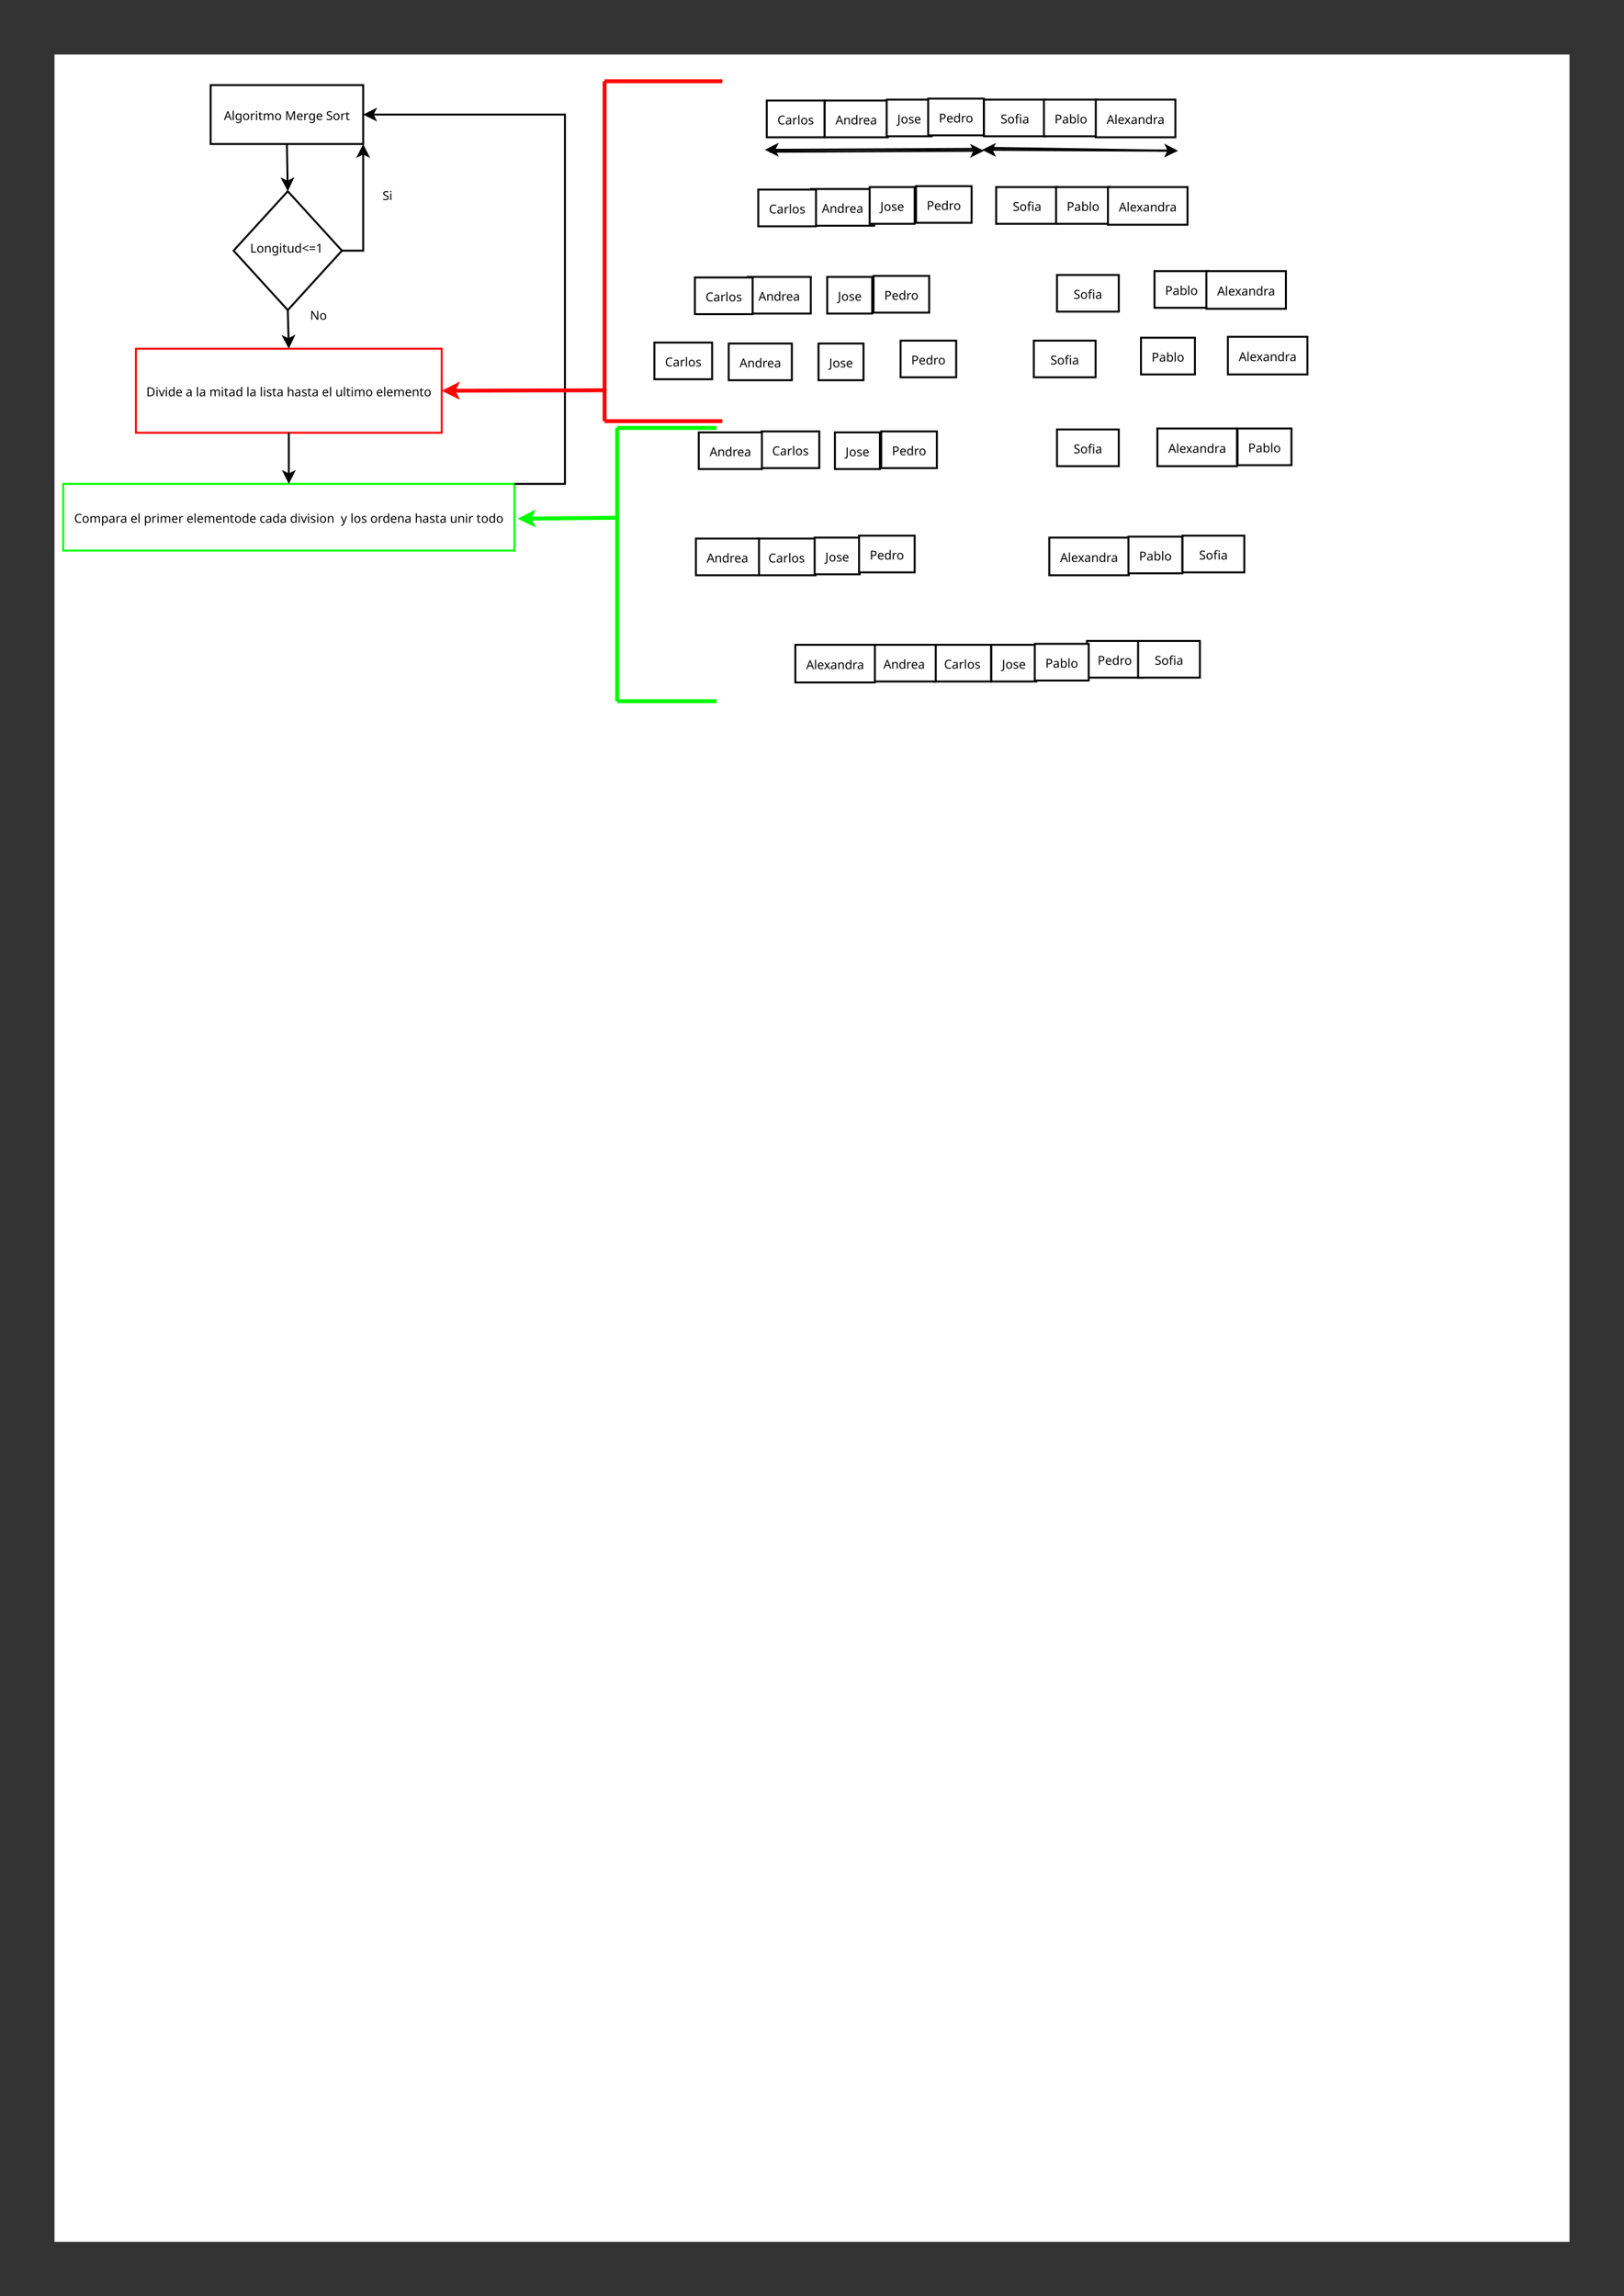 <?xml version="1.0" encoding="UTF-8"?>
<svg xmlns="http://www.w3.org/2000/svg" xmlns:xlink="http://www.w3.org/1999/xlink" width="2383.937" height="3370.394" viewBox="0 0 2383.937 3370.394">
<rect x="0" y="0" width="2383.937" height="3370.394" fill="#333333" stroke="none"/>
<defs>
<g>
<g id="glyph-0-0">
<path d="M 9.891 0 L 8.328 -4.016 L 3.188 -4.016 L 1.656 0 L 0 0 L 5.062 -13 L 6.531 -13 L 11.578 0 Z M 6.391 -9.375 C 6.348 -9.477 6.285 -9.656 6.203 -9.906 C 6.117 -10.156 6.035 -10.414 5.953 -10.688 C 5.879 -10.969 5.816 -11.176 5.766 -11.312 C 5.68 -10.938 5.582 -10.57 5.469 -10.219 C 5.363 -9.863 5.273 -9.582 5.203 -9.375 L 3.734 -5.453 L 7.844 -5.453 Z M 6.391 -9.375 "/>
</g>
<g id="glyph-0-1">
<path d="M 3.141 0 L 1.547 0 L 1.547 -13.781 L 3.141 -13.781 Z M 3.141 0 "/>
</g>
<g id="glyph-0-2">
<path d="M 4.984 -9.906 C 5.629 -9.906 6.207 -9.781 6.719 -9.531 C 7.227 -9.289 7.664 -8.926 8.031 -8.438 L 8.125 -8.438 L 8.344 -9.719 L 9.609 -9.719 L 9.609 0.156 C 9.609 1.551 9.254 2.598 8.547 3.297 C 7.836 4.004 6.742 4.359 5.266 4.359 C 3.836 4.359 2.672 4.148 1.766 3.734 L 1.766 2.266 C 2.711 2.773 3.906 3.031 5.344 3.031 C 6.188 3.031 6.844 2.785 7.312 2.297 C 7.789 1.805 8.031 1.141 8.031 0.297 L 8.031 -0.094 C 8.031 -0.238 8.035 -0.445 8.047 -0.719 C 8.066 -0.988 8.082 -1.176 8.094 -1.281 L 8.016 -1.281 C 7.359 -0.301 6.352 0.188 5 0.188 C 3.75 0.188 2.77 -0.254 2.062 -1.141 C 1.352 -2.023 1 -3.258 1 -4.844 C 1 -6.395 1.352 -7.625 2.062 -8.531 C 2.77 -9.445 3.742 -9.906 4.984 -9.906 Z M 5.203 -8.562 C 4.391 -8.562 3.758 -8.238 3.312 -7.594 C 2.875 -6.945 2.656 -6.023 2.656 -4.828 C 2.656 -3.629 2.875 -2.711 3.312 -2.078 C 3.75 -1.441 4.395 -1.125 5.25 -1.125 C 6.227 -1.125 6.938 -1.383 7.375 -1.906 C 7.82 -2.438 8.047 -3.289 8.047 -4.469 L 8.047 -4.844 C 8.047 -6.176 7.816 -7.129 7.359 -7.703 C 6.898 -8.273 6.18 -8.562 5.203 -8.562 Z M 5.203 -8.562 "/>
</g>
<g id="glyph-0-3">
<path d="M 10 -4.875 C 10 -3.27 9.586 -2.023 8.766 -1.141 C 7.953 -0.254 6.848 0.188 5.453 0.188 C 4.598 0.188 3.832 -0.008 3.156 -0.406 C 2.488 -0.801 1.961 -1.375 1.578 -2.125 C 1.191 -2.883 1 -3.801 1 -4.875 C 1 -6.488 1.398 -7.727 2.203 -8.594 C 3.016 -9.469 4.117 -9.906 5.516 -9.906 C 6.398 -9.906 7.176 -9.707 7.844 -9.312 C 8.52 -8.914 9.047 -8.348 9.422 -7.609 C 9.805 -6.867 10 -5.957 10 -4.875 Z M 2.656 -4.875 C 2.656 -3.727 2.879 -2.816 3.328 -2.141 C 3.785 -1.473 4.508 -1.141 5.5 -1.141 C 6.477 -1.141 7.195 -1.473 7.656 -2.141 C 8.113 -2.816 8.344 -3.727 8.344 -4.875 C 8.344 -6.031 8.113 -6.93 7.656 -7.578 C 7.195 -8.234 6.473 -8.562 5.484 -8.562 C 4.484 -8.562 3.758 -8.234 3.312 -7.578 C 2.875 -6.93 2.656 -6.031 2.656 -4.875 Z M 2.656 -4.875 "/>
</g>
<g id="glyph-0-4">
<path d="M 6.078 -9.906 C 6.254 -9.906 6.445 -9.895 6.656 -9.875 C 6.875 -9.852 7.062 -9.828 7.219 -9.797 L 7.016 -8.328 C 6.859 -8.359 6.688 -8.383 6.5 -8.406 C 6.312 -8.438 6.133 -8.453 5.969 -8.453 C 5.469 -8.453 5 -8.316 4.562 -8.047 C 4.133 -7.773 3.789 -7.395 3.531 -6.906 C 3.27 -6.414 3.141 -5.844 3.141 -5.188 L 3.141 0 L 1.547 0 L 1.547 -9.719 L 2.844 -9.719 L 3.031 -7.953 L 3.109 -7.953 C 3.422 -8.484 3.82 -8.941 4.312 -9.328 C 4.812 -9.711 5.398 -9.906 6.078 -9.906 Z M 6.078 -9.906 "/>
</g>
<g id="glyph-0-5">
<path d="M 2.359 -13.375 C 2.598 -13.375 2.812 -13.289 3 -13.125 C 3.188 -12.957 3.281 -12.703 3.281 -12.359 C 3.281 -12.016 3.188 -11.758 3 -11.594 C 2.812 -11.426 2.598 -11.344 2.359 -11.344 C 2.086 -11.344 1.863 -11.426 1.688 -11.594 C 1.508 -11.758 1.422 -12.016 1.422 -12.359 C 1.422 -12.703 1.508 -12.957 1.688 -13.125 C 1.863 -13.289 2.086 -13.375 2.359 -13.375 Z M 3.141 -9.719 L 3.141 0 L 1.547 0 L 1.547 -9.719 Z M 3.141 -9.719 "/>
</g>
<g id="glyph-0-6">
<path d="M 4.797 -1.125 C 5.035 -1.125 5.281 -1.145 5.531 -1.188 C 5.781 -1.227 5.988 -1.273 6.156 -1.328 L 6.156 -0.109 C 5.977 -0.023 5.734 0.039 5.422 0.094 C 5.109 0.156 4.805 0.188 4.516 0.188 C 4.004 0.188 3.535 0.098 3.109 -0.078 C 2.68 -0.254 2.332 -0.562 2.062 -1 C 1.801 -1.438 1.672 -2.047 1.672 -2.828 L 1.672 -8.484 L 0.297 -8.484 L 0.297 -9.25 L 1.688 -9.891 L 2.328 -11.953 L 3.266 -11.953 L 3.266 -9.719 L 6.078 -9.719 L 6.078 -8.484 L 3.266 -8.484 L 3.266 -2.859 C 3.266 -2.273 3.406 -1.836 3.688 -1.547 C 3.977 -1.266 4.348 -1.125 4.797 -1.125 Z M 4.797 -1.125 "/>
</g>
<g id="glyph-0-7">
<path d="M 12.203 -9.906 C 13.305 -9.906 14.129 -9.625 14.672 -9.062 C 15.211 -8.5 15.484 -7.586 15.484 -6.328 L 15.484 0 L 13.906 0 L 13.906 -6.266 C 13.906 -7.797 13.25 -8.562 11.938 -8.562 C 10.988 -8.562 10.312 -8.289 9.906 -7.75 C 9.508 -7.207 9.312 -6.414 9.312 -5.375 L 9.312 0 L 7.734 0 L 7.734 -6.266 C 7.734 -7.797 7.066 -8.562 5.734 -8.562 C 4.754 -8.562 4.078 -8.258 3.703 -7.656 C 3.328 -7.051 3.141 -6.18 3.141 -5.047 L 3.141 0 L 1.547 0 L 1.547 -9.719 L 2.828 -9.719 L 3.062 -8.406 L 3.156 -8.406 C 3.457 -8.906 3.863 -9.281 4.375 -9.531 C 4.895 -9.781 5.441 -9.906 6.016 -9.906 C 7.547 -9.906 8.539 -9.359 9 -8.266 L 9.094 -8.266 C 9.414 -8.828 9.859 -9.238 10.422 -9.5 C 10.984 -9.77 11.578 -9.906 12.203 -9.906 Z M 12.203 -9.906 "/>
</g>
<g id="glyph-0-8">
</g>
<g id="glyph-0-9">
<path d="M 7.469 0 L 3.203 -11.359 L 3.141 -11.359 C 3.172 -10.984 3.195 -10.477 3.219 -9.844 C 3.25 -9.207 3.266 -8.547 3.266 -7.859 L 3.266 0 L 1.766 0 L 1.766 -12.953 L 4.172 -12.953 L 8.156 -2.344 L 8.234 -2.344 L 12.297 -12.953 L 14.688 -12.953 L 14.688 0 L 13.078 0 L 13.078 -7.969 C 13.078 -8.594 13.094 -9.211 13.125 -9.828 C 13.156 -10.441 13.18 -10.945 13.203 -11.344 L 13.141 -11.344 L 8.812 0 Z M 7.469 0 "/>
</g>
<g id="glyph-0-10">
<path d="M 5.297 -9.906 C 6.129 -9.906 6.844 -9.723 7.438 -9.359 C 8.039 -8.992 8.504 -8.484 8.828 -7.828 C 9.148 -7.172 9.312 -6.398 9.312 -5.516 L 9.312 -4.547 L 2.656 -4.547 C 2.676 -3.453 2.953 -2.613 3.484 -2.031 C 4.023 -1.457 4.781 -1.172 5.75 -1.172 C 6.363 -1.172 6.91 -1.227 7.391 -1.344 C 7.867 -1.469 8.363 -1.633 8.875 -1.844 L 8.875 -0.453 C 8.375 -0.234 7.879 -0.07 7.391 0.031 C 6.91 0.133 6.336 0.188 5.672 0.188 C 4.754 0.188 3.941 0 3.234 -0.375 C 2.523 -0.75 1.973 -1.305 1.578 -2.047 C 1.191 -2.797 1 -3.711 1 -4.797 C 1 -5.859 1.176 -6.77 1.531 -7.531 C 1.883 -8.289 2.383 -8.875 3.031 -9.281 C 3.688 -9.695 4.441 -9.906 5.297 -9.906 Z M 5.281 -8.594 C 4.52 -8.594 3.914 -8.348 3.469 -7.859 C 3.031 -7.367 2.77 -6.691 2.688 -5.828 L 7.641 -5.828 C 7.629 -6.648 7.438 -7.316 7.062 -7.828 C 6.688 -8.336 6.094 -8.594 5.281 -8.594 Z M 5.281 -8.594 "/>
</g>
<g id="glyph-0-11">
<path d="M 9.109 -3.469 C 9.109 -2.312 8.691 -1.41 7.859 -0.766 C 7.023 -0.129 5.898 0.188 4.484 0.188 C 3.754 0.188 3.082 0.129 2.469 0.016 C 1.852 -0.086 1.336 -0.238 0.922 -0.438 L 0.922 -2 C 1.359 -1.801 1.898 -1.625 2.547 -1.469 C 3.191 -1.312 3.859 -1.234 4.547 -1.234 C 5.516 -1.234 6.242 -1.422 6.734 -1.797 C 7.223 -2.172 7.469 -2.676 7.469 -3.312 C 7.469 -3.738 7.379 -4.098 7.203 -4.391 C 7.023 -4.68 6.711 -4.945 6.266 -5.188 C 5.828 -5.438 5.211 -5.703 4.422 -5.984 C 3.328 -6.379 2.5 -6.867 1.938 -7.453 C 1.375 -8.035 1.094 -8.828 1.094 -9.828 C 1.094 -10.516 1.266 -11.102 1.609 -11.594 C 1.961 -12.082 2.453 -12.461 3.078 -12.734 C 3.703 -13.004 4.414 -13.141 5.219 -13.141 C 5.938 -13.141 6.594 -13.07 7.188 -12.938 C 7.781 -12.801 8.316 -12.625 8.797 -12.406 L 8.297 -11.016 C 7.848 -11.203 7.359 -11.363 6.828 -11.5 C 6.305 -11.633 5.758 -11.703 5.188 -11.703 C 4.375 -11.703 3.758 -11.531 3.344 -11.188 C 2.938 -10.844 2.734 -10.383 2.734 -9.812 C 2.734 -9.375 2.82 -9.008 3 -8.719 C 3.188 -8.438 3.484 -8.176 3.891 -7.938 C 4.305 -7.707 4.863 -7.461 5.562 -7.203 C 6.332 -6.922 6.977 -6.617 7.5 -6.297 C 8.031 -5.984 8.43 -5.602 8.703 -5.156 C 8.973 -4.707 9.109 -4.145 9.109 -3.469 Z M 9.109 -3.469 "/>
</g>
<g id="glyph-0-12">
<path d="M 1.766 0 L 1.766 -12.953 L 3.391 -12.953 L 3.391 -1.453 L 9.047 -1.453 L 9.047 0 Z M 1.766 0 "/>
</g>
<g id="glyph-0-13">
<path d="M 6.219 -9.906 C 7.383 -9.906 8.258 -9.625 8.844 -9.062 C 9.438 -8.5 9.734 -7.586 9.734 -6.328 L 9.734 0 L 8.156 0 L 8.156 -6.219 C 8.156 -7.781 7.43 -8.562 5.984 -8.562 C 4.91 -8.562 4.164 -8.258 3.75 -7.656 C 3.344 -7.051 3.141 -6.18 3.141 -5.047 L 3.141 0 L 1.547 0 L 1.547 -9.719 L 2.828 -9.719 L 3.062 -8.406 L 3.156 -8.406 C 3.469 -8.906 3.898 -9.281 4.453 -9.531 C 5.016 -9.781 5.602 -9.906 6.219 -9.906 Z M 6.219 -9.906 "/>
</g>
<g id="glyph-0-14">
<path d="M 9.672 -9.719 L 9.672 0 L 8.359 0 L 8.125 -1.281 L 8.047 -1.281 C 7.734 -0.781 7.297 -0.41 6.734 -0.172 C 6.18 0.066 5.594 0.188 4.969 0.188 C 3.789 0.188 2.906 -0.094 2.312 -0.656 C 1.727 -1.219 1.438 -2.117 1.438 -3.359 L 1.438 -9.719 L 3.047 -9.719 L 3.047 -3.469 C 3.047 -1.914 3.766 -1.141 5.203 -1.141 C 6.285 -1.141 7.035 -1.441 7.453 -2.047 C 7.867 -2.648 8.078 -3.52 8.078 -4.656 L 8.078 -9.719 Z M 9.672 -9.719 "/>
</g>
<g id="glyph-0-15">
<path d="M 4.984 0.188 C 3.773 0.188 2.805 -0.234 2.078 -1.078 C 1.359 -1.922 1 -3.176 1 -4.844 C 1 -6.508 1.363 -7.77 2.094 -8.625 C 2.82 -9.477 3.789 -9.906 5 -9.906 C 5.75 -9.906 6.363 -9.766 6.844 -9.484 C 7.32 -9.203 7.711 -8.863 8.016 -8.469 L 8.125 -8.469 C 8.113 -8.625 8.094 -8.852 8.062 -9.156 C 8.031 -9.469 8.016 -9.719 8.016 -9.906 L 8.016 -13.781 L 9.609 -13.781 L 9.609 0 L 8.328 0 L 8.094 -1.312 L 8.016 -1.312 C 7.723 -0.895 7.332 -0.539 6.844 -0.25 C 6.363 0.039 5.742 0.188 4.984 0.188 Z M 5.25 -1.141 C 6.27 -1.141 6.988 -1.422 7.406 -1.984 C 7.82 -2.547 8.031 -3.395 8.031 -4.531 L 8.031 -4.828 C 8.031 -6.035 7.832 -6.961 7.438 -7.609 C 7.039 -8.254 6.301 -8.578 5.219 -8.578 C 4.363 -8.578 3.723 -8.234 3.297 -7.547 C 2.867 -6.867 2.656 -5.957 2.656 -4.812 C 2.656 -3.645 2.867 -2.738 3.297 -2.094 C 3.723 -1.457 4.375 -1.141 5.25 -1.141 Z M 5.25 -1.141 "/>
</g>
<g id="glyph-0-16">
<path d="M 9.453 -2.109 L 0.906 -5.859 L 0.906 -6.766 L 9.453 -11.031 L 9.453 -9.609 L 2.609 -6.391 L 9.453 -3.516 Z M 9.453 -2.109 "/>
</g>
<g id="glyph-0-17">
<path d="M 1.016 -7.547 L 1.016 -8.828 L 9.328 -8.828 L 9.328 -7.547 Z M 1.016 -3.938 L 1.016 -5.219 L 9.328 -5.219 L 9.328 -3.938 Z M 1.016 -3.938 "/>
</g>
<g id="glyph-0-18">
<path d="M 6.438 0 L 4.875 0 L 4.875 -9.047 C 4.875 -9.566 4.879 -9.984 4.891 -10.297 C 4.91 -10.617 4.93 -10.945 4.953 -11.281 C 4.754 -11.094 4.578 -10.93 4.422 -10.797 C 4.266 -10.66 4.066 -10.488 3.828 -10.281 L 2.453 -9.156 L 1.609 -10.234 L 5.109 -12.953 L 6.438 -12.953 Z M 6.438 0 "/>
</g>
<g id="glyph-0-19">
<path d="M 12.141 -6.609 C 12.141 -4.41 11.539 -2.758 10.344 -1.656 C 9.156 -0.551 7.5 0 5.375 0 L 1.766 0 L 1.766 -12.953 L 5.75 -12.953 C 7.051 -12.953 8.18 -12.707 9.141 -12.219 C 10.098 -11.738 10.836 -11.031 11.359 -10.094 C 11.879 -9.156 12.141 -7.992 12.141 -6.609 Z M 10.406 -6.547 C 10.406 -8.273 9.977 -9.539 9.125 -10.344 C 8.281 -11.156 7.078 -11.562 5.516 -11.562 L 3.391 -11.562 L 3.391 -1.391 L 5.156 -1.391 C 8.656 -1.391 10.406 -3.109 10.406 -6.547 Z M 10.406 -6.547 "/>
</g>
<g id="glyph-0-20">
<path d="M 3.688 0 L 0 -9.719 L 1.703 -9.719 L 3.766 -3.984 C 3.867 -3.723 3.973 -3.426 4.078 -3.094 C 4.191 -2.77 4.289 -2.457 4.375 -2.156 C 4.457 -1.863 4.516 -1.617 4.547 -1.422 L 4.625 -1.422 C 4.676 -1.617 4.742 -1.867 4.828 -2.172 C 4.922 -2.473 5.023 -2.785 5.141 -3.109 C 5.254 -3.441 5.352 -3.734 5.438 -3.984 L 7.516 -9.719 L 9.219 -9.719 L 5.516 0 Z M 3.688 0 "/>
</g>
<g id="glyph-0-21">
<path d="M 5.219 -9.891 C 6.406 -9.891 7.281 -9.629 7.844 -9.109 C 8.414 -8.586 8.703 -7.758 8.703 -6.625 L 8.703 0 L 7.547 0 L 7.234 -1.375 L 7.172 -1.375 C 6.742 -0.844 6.297 -0.445 5.828 -0.188 C 5.367 0.062 4.727 0.188 3.906 0.188 C 3.02 0.188 2.285 -0.047 1.703 -0.516 C 1.117 -0.984 0.828 -1.711 0.828 -2.703 C 0.828 -3.672 1.207 -4.414 1.969 -4.938 C 2.738 -5.469 3.914 -5.758 5.5 -5.812 L 7.141 -5.859 L 7.141 -6.438 C 7.141 -7.25 6.961 -7.812 6.609 -8.125 C 6.266 -8.438 5.773 -8.594 5.141 -8.594 C 4.629 -8.594 4.145 -8.516 3.688 -8.359 C 3.227 -8.211 2.797 -8.047 2.391 -7.859 L 1.906 -9.047 C 2.332 -9.273 2.832 -9.473 3.406 -9.641 C 3.988 -9.805 4.594 -9.891 5.219 -9.891 Z M 5.703 -4.703 C 4.484 -4.648 3.641 -4.453 3.172 -4.109 C 2.711 -3.773 2.484 -3.301 2.484 -2.688 C 2.484 -2.145 2.648 -1.742 2.984 -1.484 C 3.316 -1.234 3.742 -1.109 4.266 -1.109 C 5.086 -1.109 5.77 -1.332 6.312 -1.781 C 6.852 -2.238 7.125 -2.938 7.125 -3.875 L 7.125 -4.75 Z M 5.703 -4.703 "/>
</g>
<g id="glyph-0-22">
<path d="M 7.875 -2.688 C 7.875 -1.738 7.52 -1.02 6.812 -0.531 C 6.113 -0.051 5.172 0.188 3.984 0.188 C 3.305 0.188 2.723 0.129 2.234 0.016 C 1.742 -0.086 1.312 -0.238 0.938 -0.438 L 0.938 -1.891 C 1.332 -1.691 1.801 -1.508 2.344 -1.344 C 2.895 -1.188 3.457 -1.109 4.031 -1.109 C 4.844 -1.109 5.426 -1.238 5.781 -1.5 C 6.145 -1.758 6.328 -2.109 6.328 -2.547 C 6.328 -2.785 6.258 -3 6.125 -3.188 C 6 -3.383 5.758 -3.578 5.406 -3.766 C 5.062 -3.961 4.57 -4.18 3.938 -4.422 C 3.312 -4.672 2.773 -4.914 2.328 -5.156 C 1.879 -5.395 1.531 -5.68 1.281 -6.016 C 1.039 -6.359 0.922 -6.797 0.922 -7.328 C 0.922 -8.148 1.254 -8.785 1.922 -9.234 C 2.598 -9.68 3.484 -9.906 4.578 -9.906 C 5.16 -9.906 5.707 -9.848 6.219 -9.734 C 6.738 -9.617 7.223 -9.457 7.672 -9.25 L 7.125 -7.984 C 6.719 -8.148 6.289 -8.289 5.844 -8.406 C 5.395 -8.531 4.938 -8.594 4.469 -8.594 C 3.812 -8.594 3.312 -8.488 2.969 -8.281 C 2.625 -8.07 2.453 -7.785 2.453 -7.422 C 2.453 -7.148 2.531 -6.922 2.688 -6.734 C 2.844 -6.547 3.102 -6.363 3.469 -6.188 C 3.844 -6.02 4.336 -5.812 4.953 -5.562 C 5.566 -5.332 6.094 -5.098 6.531 -4.859 C 6.969 -4.617 7.301 -4.328 7.531 -3.984 C 7.758 -3.641 7.875 -3.207 7.875 -2.688 Z M 7.875 -2.688 "/>
</g>
<g id="glyph-0-23">
<path d="M 3.141 -9.734 C 3.141 -9.254 3.109 -8.801 3.047 -8.375 L 3.156 -8.375 C 3.469 -8.875 3.895 -9.25 4.438 -9.5 C 4.977 -9.758 5.562 -9.891 6.188 -9.891 C 7.375 -9.891 8.258 -9.609 8.844 -9.047 C 9.438 -8.484 9.734 -7.578 9.734 -6.328 L 9.734 0 L 8.156 0 L 8.156 -6.219 C 8.156 -7.781 7.43 -8.562 5.984 -8.562 C 4.898 -8.562 4.156 -8.254 3.75 -7.641 C 3.344 -7.035 3.141 -6.164 3.141 -5.031 L 3.141 0 L 1.547 0 L 1.547 -13.781 L 3.141 -13.781 Z M 3.141 -9.734 "/>
</g>
<g id="glyph-0-24">
<path d="M 7.312 -11.703 C 5.914 -11.703 4.816 -11.234 4.016 -10.297 C 3.223 -9.367 2.828 -8.094 2.828 -6.469 C 2.828 -4.863 3.195 -3.594 3.938 -2.656 C 4.688 -1.719 5.805 -1.25 7.297 -1.25 C 7.859 -1.25 8.395 -1.297 8.906 -1.391 C 9.414 -1.492 9.91 -1.617 10.391 -1.766 L 10.391 -0.344 C 9.91 -0.164 9.41 -0.035 8.891 0.047 C 8.379 0.141 7.77 0.188 7.062 0.188 C 5.738 0.188 4.633 -0.082 3.75 -0.625 C 2.875 -1.176 2.211 -1.953 1.766 -2.953 C 1.328 -3.961 1.109 -5.145 1.109 -6.5 C 1.109 -7.801 1.348 -8.953 1.828 -9.953 C 2.305 -10.953 3.008 -11.734 3.938 -12.297 C 4.863 -12.859 5.992 -13.141 7.328 -13.141 C 8.691 -13.141 9.883 -12.883 10.906 -12.375 L 10.25 -11 C 9.852 -11.176 9.41 -11.336 8.922 -11.484 C 8.43 -11.629 7.895 -11.703 7.312 -11.703 Z M 7.312 -11.703 "/>
</g>
<g id="glyph-0-25">
<path d="M 6.172 -9.906 C 7.367 -9.906 8.332 -9.488 9.062 -8.656 C 9.789 -7.82 10.156 -6.562 10.156 -4.875 C 10.156 -3.219 9.789 -1.957 9.062 -1.094 C 8.332 -0.238 7.363 0.188 6.156 0.188 C 5.406 0.188 4.785 0.047 4.297 -0.234 C 3.805 -0.523 3.422 -0.859 3.141 -1.234 L 3.031 -1.234 C 3.051 -1.023 3.07 -0.766 3.094 -0.453 C 3.125 -0.141 3.141 0.129 3.141 0.359 L 3.141 4.359 L 1.547 4.359 L 1.547 -9.719 L 2.844 -9.719 L 3.062 -8.406 L 3.141 -8.406 C 3.43 -8.82 3.812 -9.176 4.281 -9.469 C 4.75 -9.758 5.379 -9.906 6.172 -9.906 Z M 5.875 -8.562 C 4.883 -8.562 4.188 -8.281 3.781 -7.719 C 3.375 -7.164 3.16 -6.32 3.141 -5.188 L 3.141 -4.875 C 3.141 -3.676 3.332 -2.754 3.719 -2.109 C 4.113 -1.461 4.844 -1.141 5.906 -1.141 C 6.5 -1.141 6.988 -1.301 7.375 -1.625 C 7.758 -1.957 8.047 -2.406 8.234 -2.969 C 8.422 -3.531 8.516 -4.172 8.516 -4.891 C 8.516 -6.004 8.297 -6.895 7.859 -7.562 C 7.43 -8.227 6.77 -8.562 5.875 -8.562 Z M 5.875 -8.562 "/>
</g>
<g id="glyph-0-26">
<path d="M 5.438 0.188 C 4.582 0.188 3.816 0.008 3.141 -0.344 C 2.473 -0.695 1.945 -1.238 1.562 -1.969 C 1.188 -2.707 1 -3.656 1 -4.812 C 1 -6.008 1.195 -6.984 1.594 -7.734 C 1.988 -8.484 2.531 -9.031 3.219 -9.375 C 3.906 -9.727 4.68 -9.906 5.547 -9.906 C 6.047 -9.906 6.523 -9.852 6.984 -9.75 C 7.441 -9.645 7.816 -9.52 8.109 -9.375 L 7.625 -8.047 C 7.332 -8.16 6.988 -8.266 6.594 -8.359 C 6.207 -8.461 5.848 -8.516 5.516 -8.516 C 3.609 -8.516 2.656 -7.285 2.656 -4.828 C 2.656 -3.648 2.883 -2.75 3.344 -2.125 C 3.812 -1.508 4.504 -1.203 5.422 -1.203 C 5.953 -1.203 6.422 -1.254 6.828 -1.359 C 7.234 -1.473 7.609 -1.609 7.953 -1.766 L 7.953 -0.344 C 7.617 -0.176 7.254 -0.047 6.859 0.047 C 6.473 0.141 6 0.188 5.438 0.188 Z M 5.438 0.188 "/>
</g>
<g id="glyph-0-27">
<path d="M 0.016 -9.719 L 1.719 -9.719 L 3.828 -4.188 C 4.004 -3.707 4.164 -3.242 4.312 -2.797 C 4.457 -2.359 4.566 -1.941 4.641 -1.547 L 4.719 -1.547 C 4.789 -1.848 4.906 -2.242 5.062 -2.734 C 5.219 -3.223 5.379 -3.711 5.547 -4.203 L 7.531 -9.719 L 9.25 -9.719 L 5.062 1.344 C 4.719 2.258 4.273 2.988 3.734 3.531 C 3.203 4.082 2.469 4.359 1.531 4.359 C 1.238 4.359 0.984 4.344 0.766 4.312 C 0.547 4.281 0.359 4.242 0.203 4.203 L 0.203 2.938 C 0.336 2.957 0.5 2.977 0.688 3 C 0.875 3.031 1.066 3.047 1.266 3.047 C 1.828 3.047 2.281 2.891 2.625 2.578 C 2.969 2.266 3.234 1.848 3.422 1.328 L 3.938 0.031 Z M 0.016 -9.719 "/>
</g>
<g id="glyph-0-28">
<path d="M 12.031 0 L 10.125 0 L 3.188 -10.75 L 3.125 -10.75 C 3.145 -10.332 3.172 -9.805 3.203 -9.172 C 3.242 -8.547 3.266 -7.898 3.266 -7.234 L 3.266 0 L 1.766 0 L 1.766 -12.953 L 3.641 -12.953 L 10.562 -2.234 L 10.625 -2.234 C 10.613 -2.422 10.598 -2.707 10.578 -3.094 C 10.566 -3.488 10.551 -3.914 10.531 -4.375 C 10.508 -4.832 10.5 -5.254 10.5 -5.641 L 10.5 -12.953 L 12.031 -12.953 Z M 12.031 0 "/>
</g>
<g id="glyph-0-29">
<path d="M -0.078 3.453 C -0.367 3.453 -0.617 3.426 -0.828 3.375 C -1.047 3.332 -1.242 3.273 -1.422 3.203 L -1.422 1.828 C -1.223 1.879 -1.016 1.922 -0.797 1.953 C -0.578 1.992 -0.348 2.016 -0.109 2.016 C 0.191 2.016 0.477 1.953 0.75 1.828 C 1.02 1.711 1.238 1.504 1.406 1.203 C 1.582 0.898 1.672 0.473 1.672 -0.078 L 1.672 -12.953 L 3.297 -12.953 L 3.297 -0.203 C 3.297 1.047 2.988 1.969 2.375 2.562 C 1.758 3.156 0.941 3.453 -0.078 3.453 Z M -0.078 3.453 "/>
</g>
<g id="glyph-0-30">
<path d="M 5.188 -12.953 C 6.883 -12.953 8.117 -12.617 8.891 -11.953 C 9.66 -11.285 10.047 -10.348 10.047 -9.141 C 10.047 -8.43 9.883 -7.766 9.562 -7.141 C 9.25 -6.516 8.711 -6.008 7.953 -5.625 C 7.203 -5.238 6.176 -5.047 4.875 -5.047 L 3.391 -5.047 L 3.391 0 L 1.766 0 L 1.766 -12.953 Z M 5.047 -11.562 L 3.391 -11.562 L 3.391 -6.438 L 4.703 -6.438 C 5.93 -6.438 6.848 -6.633 7.453 -7.031 C 8.055 -7.438 8.359 -8.113 8.359 -9.062 C 8.359 -9.906 8.094 -10.531 7.562 -10.938 C 7.031 -11.352 6.191 -11.562 5.047 -11.562 Z M 5.047 -11.562 "/>
</g>
<g id="glyph-0-31">
<path d="M 6.016 -8.484 L 3.578 -8.484 L 3.578 0 L 1.984 0 L 1.984 -8.484 L 0.266 -8.484 L 0.266 -9.234 L 1.984 -9.781 L 1.984 -10.344 C 1.984 -11.602 2.258 -12.504 2.812 -13.047 C 3.363 -13.598 4.141 -13.875 5.141 -13.875 C 5.523 -13.875 5.875 -13.836 6.188 -13.766 C 6.508 -13.703 6.785 -13.629 7.016 -13.547 L 6.609 -12.297 C 6.41 -12.359 6.18 -12.422 5.922 -12.484 C 5.672 -12.547 5.414 -12.578 5.156 -12.578 C 4.625 -12.578 4.227 -12.395 3.969 -12.031 C 3.707 -11.676 3.578 -11.117 3.578 -10.359 L 3.578 -9.719 L 6.016 -9.719 Z M 8.594 -13.375 C 8.832 -13.375 9.047 -13.289 9.234 -13.125 C 9.422 -12.957 9.516 -12.703 9.516 -12.359 C 9.516 -12.016 9.422 -11.758 9.234 -11.594 C 9.047 -11.426 8.832 -11.344 8.594 -11.344 C 8.32 -11.344 8.098 -11.426 7.922 -11.594 C 7.742 -11.758 7.656 -12.016 7.656 -12.359 C 7.656 -12.703 7.742 -12.957 7.922 -13.125 C 8.098 -13.289 8.32 -13.375 8.594 -13.375 Z M 9.375 -9.719 L 9.375 0 L 7.781 0 L 7.781 -9.719 Z M 9.375 -9.719 "/>
</g>
<g id="glyph-0-32">
<path d="M 3.141 -10.438 C 3.141 -10.02 3.129 -9.633 3.109 -9.281 C 3.086 -8.926 3.066 -8.645 3.047 -8.438 L 3.141 -8.438 C 3.422 -8.844 3.801 -9.188 4.281 -9.469 C 4.758 -9.75 5.383 -9.891 6.156 -9.891 C 7.363 -9.891 8.332 -9.469 9.062 -8.625 C 9.789 -7.781 10.156 -6.523 10.156 -4.859 C 10.156 -3.191 9.785 -1.93 9.047 -1.078 C 8.316 -0.234 7.352 0.188 6.156 0.188 C 5.383 0.188 4.758 0.047 4.281 -0.234 C 3.801 -0.516 3.422 -0.848 3.141 -1.234 L 3.016 -1.234 L 2.688 0 L 1.547 0 L 1.547 -13.781 L 3.141 -13.781 Z M 5.875 -8.562 C 4.844 -8.562 4.129 -8.266 3.734 -7.672 C 3.336 -7.078 3.141 -6.16 3.141 -4.922 L 3.141 -4.844 C 3.141 -3.645 3.332 -2.727 3.719 -2.094 C 4.113 -1.457 4.844 -1.141 5.906 -1.141 C 6.781 -1.141 7.43 -1.457 7.859 -2.094 C 8.297 -2.738 8.516 -3.664 8.516 -4.875 C 8.516 -7.332 7.633 -8.562 5.875 -8.562 Z M 5.875 -8.562 "/>
</g>
<g id="glyph-0-33">
<path d="M 3.844 -4.969 L 0.484 -9.719 L 2.297 -9.719 L 4.812 -6.062 L 7.297 -9.719 L 9.094 -9.719 L 5.734 -4.969 L 9.266 0 L 7.453 0 L 4.812 -3.875 L 2.125 0 L 0.328 0 Z M 3.844 -4.969 "/>
</g>
</g>
<clipPath id="clip-0">
<path clip-rule="nonzero" d="M 80 80 L 2303.938 80 L 2303.938 3290.395 L 80 3290.395 Z M 80 80 "/>
</clipPath>
</defs>
<g clip-path="url(#clip-0)">
<rect x="-238.394" y="-337.039" width="2860.724" height="4044.472" fill="rgb(100%, 100%, 100%)" fill-opacity="1"/>
</g>
<path fill-rule="evenodd" fill="rgb(100%, 100%, 100%)" fill-opacity="1" stroke-width="0.1" stroke-linecap="butt" stroke-linejoin="miter" stroke="rgb(0%, 0%, 0%)" stroke-opacity="1" stroke-miterlimit="10" d="M 8.05 1.55 L 15.95 1.55 L 15.95 4.6 L 8.05 4.6 Z M 8.05 1.55 " transform="matrix(28.346, 0, 0, 28.346, 80.999, 80.999)"/>
<g fill="rgb(0%, 0%, 0%)" fill-opacity="1">
<use xlink:href="#glyph-0-0" x="328.645" y="176.26"/>
<use xlink:href="#glyph-0-1" x="340.062" y="176.26"/>
<use xlink:href="#glyph-0-2" x="344.786" y="176.26"/>
<use xlink:href="#glyph-0-3" x="355.81" y="176.26"/>
<use xlink:href="#glyph-0-4" x="366.834" y="176.26"/>
<use xlink:href="#glyph-0-5" x="374.314" y="176.26"/>
<use xlink:href="#glyph-0-6" x="379.038" y="176.26"/>
<use xlink:href="#glyph-0-7" x="385.731" y="176.26"/>
<use xlink:href="#glyph-0-3" x="402.66" y="176.26"/>
<use xlink:href="#glyph-0-8" x="413.684" y="176.26"/>
<use xlink:href="#glyph-0-9" x="418.408" y="176.26"/>
<use xlink:href="#glyph-0-10" x="434.944" y="176.26"/>
<use xlink:href="#glyph-0-4" x="445.18" y="176.26"/>
<use xlink:href="#glyph-0-2" x="452.66" y="176.26"/>
<use xlink:href="#glyph-0-10" x="463.684" y="176.26"/>
<use xlink:href="#glyph-0-8" x="473.92" y="176.26"/>
<use xlink:href="#glyph-0-11" x="478.645" y="176.26"/>
<use xlink:href="#glyph-0-3" x="488.487" y="176.26"/>
<use xlink:href="#glyph-0-4" x="499.511" y="176.26"/>
<use xlink:href="#glyph-0-6" x="506.991" y="176.26"/>
</g>
<path fill-rule="evenodd" fill="rgb(100%, 100%, 100%)" fill-opacity="1" stroke-width="0.1" stroke-linecap="butt" stroke-linejoin="miter" stroke="rgb(0%, 0%, 0%)" stroke-opacity="1" stroke-miterlimit="10" d="M 12.045 7.045 L 14.85 10.122 L 12.045 13.2 L 9.239 10.122 Z M 12.045 7.045 " transform="matrix(28.346, 0, 0, 28.346, 80.999, 80.999)"/>
<path fill="none" stroke-width="0.1" stroke-linecap="butt" stroke-linejoin="miter" stroke="rgb(0%, 0%, 0%)" stroke-opacity="1" stroke-miterlimit="10" d="M 12 4.6 L 12.036 6.558 " transform="matrix(28.346, 0, 0, 28.346, 80.999, 80.999)"/>
<path fill-rule="evenodd" fill="rgb(0%, 0%, 0%)" fill-opacity="1" stroke-width="0.1" stroke-linecap="butt" stroke-linejoin="miter" stroke="rgb(0%, 0%, 0%)" stroke-opacity="1" stroke-miterlimit="10" d="M 12.043 6.933 L 11.783 6.438 L 12.036 6.558 L 12.283 6.428 Z M 12.043 6.933 " transform="matrix(28.346, 0, 0, 28.346, 80.999, 80.999)"/>
<g fill="rgb(0%, 0%, 0%)" fill-opacity="1">
<use xlink:href="#glyph-0-12" x="367.148" y="370.78"/>
<use xlink:href="#glyph-0-3" x="376.597" y="370.78"/>
<use xlink:href="#glyph-0-13" x="387.621" y="370.78"/>
<use xlink:href="#glyph-0-2" x="398.644" y="370.78"/>
<use xlink:href="#glyph-0-5" x="409.668" y="370.78"/>
<use xlink:href="#glyph-0-6" x="414.393" y="370.78"/>
<use xlink:href="#glyph-0-14" x="421.085" y="370.78"/>
<use xlink:href="#glyph-0-15" x="432.109" y="370.78"/>
<use xlink:href="#glyph-0-16" x="443.133" y="370.78"/>
<use xlink:href="#glyph-0-17" x="453.369" y="370.78"/>
<use xlink:href="#glyph-0-18" x="463.605" y="370.78"/>
</g>
<path fill="none" stroke-width="0.1" stroke-linecap="butt" stroke-linejoin="miter" stroke="rgb(0%, 0%, 0%)" stroke-opacity="1" stroke-miterlimit="10" d="M 14.85 10.122 L 15.95 10.122 L 15.95 5.087 " transform="matrix(28.346, 0, 0, 28.346, 80.999, 80.999)"/>
<path fill-rule="evenodd" fill="rgb(0%, 0%, 0%)" fill-opacity="1" stroke-width="0.1" stroke-linecap="butt" stroke-linejoin="miter" stroke="rgb(0%, 0%, 0%)" stroke-opacity="1" stroke-miterlimit="10" d="M 15.95 4.712 L 16.2 5.212 L 15.95 5.087 L 15.7 5.212 Z M 15.95 4.712 " transform="matrix(28.346, 0, 0, 28.346, 80.999, 80.999)"/>
<path fill-rule="evenodd" fill="rgb(100%, 100%, 100%)" fill-opacity="1" stroke-width="0.1" stroke-linecap="butt" stroke-linejoin="miter" stroke="rgb(100%, 0%, 0%)" stroke-opacity="1" stroke-miterlimit="10" d="M 4.181 15.2 L 20.019 15.2 L 20.019 19.55 L 4.181 19.55 Z M 4.181 15.2 " transform="matrix(28.346, 0, 0, 28.346, 80.999, 80.999)"/>
<g fill="rgb(0%, 0%, 0%)" fill-opacity="1">
<use xlink:href="#glyph-0-19" x="214.742" y="581.612"/>
<use xlink:href="#glyph-0-5" x="228.128" y="581.612"/>
<use xlink:href="#glyph-0-20" x="232.852" y="581.612"/>
<use xlink:href="#glyph-0-5" x="241.908" y="581.612"/>
<use xlink:href="#glyph-0-15" x="246.632" y="581.612"/>
<use xlink:href="#glyph-0-10" x="257.656" y="581.612"/>
<use xlink:href="#glyph-0-8" x="267.892" y="581.612"/>
<use xlink:href="#glyph-0-21" x="272.616" y="581.612"/>
<use xlink:href="#glyph-0-8" x="282.852" y="581.612"/>
<use xlink:href="#glyph-0-1" x="287.577" y="581.612"/>
<use xlink:href="#glyph-0-21" x="292.301" y="581.612"/>
<use xlink:href="#glyph-0-8" x="302.537" y="581.612"/>
<use xlink:href="#glyph-0-7" x="307.262" y="581.612"/>
<use xlink:href="#glyph-0-5" x="324.191" y="581.612"/>
<use xlink:href="#glyph-0-6" x="328.915" y="581.612"/>
<use xlink:href="#glyph-0-21" x="335.608" y="581.612"/>
<use xlink:href="#glyph-0-15" x="345.845" y="581.612"/>
<use xlink:href="#glyph-0-8" x="356.868" y="581.612"/>
<use xlink:href="#glyph-0-1" x="361.593" y="581.612"/>
<use xlink:href="#glyph-0-21" x="366.317" y="581.612"/>
<use xlink:href="#glyph-0-8" x="376.553" y="581.612"/>
<use xlink:href="#glyph-0-1" x="381.278" y="581.612"/>
<use xlink:href="#glyph-0-5" x="386.002" y="581.612"/>
<use xlink:href="#glyph-0-22" x="390.726" y="581.612"/>
<use xlink:href="#glyph-0-6" x="399.388" y="581.612"/>
<use xlink:href="#glyph-0-21" x="406.081" y="581.612"/>
<use xlink:href="#glyph-0-8" x="416.317" y="581.612"/>
<use xlink:href="#glyph-0-23" x="421.041" y="581.612"/>
<use xlink:href="#glyph-0-21" x="432.065" y="581.612"/>
<use xlink:href="#glyph-0-22" x="442.301" y="581.612"/>
<use xlink:href="#glyph-0-6" x="450.963" y="581.612"/>
<use xlink:href="#glyph-0-21" x="457.656" y="581.612"/>
<use xlink:href="#glyph-0-8" x="467.892" y="581.612"/>
<use xlink:href="#glyph-0-10" x="472.616" y="581.612"/>
<use xlink:href="#glyph-0-1" x="482.852" y="581.612"/>
<use xlink:href="#glyph-0-8" x="487.577" y="581.612"/>
<use xlink:href="#glyph-0-14" x="492.301" y="581.612"/>
<use xlink:href="#glyph-0-1" x="503.325" y="581.612"/>
<use xlink:href="#glyph-0-6" x="508.049" y="581.612"/>
<use xlink:href="#glyph-0-5" x="514.742" y="581.612"/>
<use xlink:href="#glyph-0-7" x="519.467" y="581.612"/>
<use xlink:href="#glyph-0-3" x="536.396" y="581.612"/>
<use xlink:href="#glyph-0-8" x="547.419" y="581.612"/>
<use xlink:href="#glyph-0-10" x="552.144" y="581.612"/>
<use xlink:href="#glyph-0-1" x="562.38" y="581.612"/>
<use xlink:href="#glyph-0-10" x="567.104" y="581.612"/>
<use xlink:href="#glyph-0-7" x="577.341" y="581.612"/>
<use xlink:href="#glyph-0-10" x="594.27" y="581.612"/>
<use xlink:href="#glyph-0-13" x="604.506" y="581.612"/>
<use xlink:href="#glyph-0-6" x="615.53" y="581.612"/>
<use xlink:href="#glyph-0-3" x="622.223" y="581.612"/>
</g>
<path fill="none" stroke-width="0.1" stroke-linecap="butt" stroke-linejoin="miter" stroke="rgb(0%, 0%, 0%)" stroke-opacity="1" stroke-miterlimit="10" d="M 12.045 13.2 L 12.087 14.713 " transform="matrix(28.346, 0, 0, 28.346, 80.999, 80.999)"/>
<path fill-rule="evenodd" fill="rgb(0%, 0%, 0%)" fill-opacity="1" stroke-width="0.1" stroke-linecap="butt" stroke-linejoin="miter" stroke="rgb(0%, 0%, 0%)" stroke-opacity="1" stroke-miterlimit="10" d="M 12.097 15.088 L 11.833 14.595 L 12.087 14.713 L 12.333 14.581 Z M 12.097 15.088 " transform="matrix(28.346, 0, 0, 28.346, 80.999, 80.999)"/>
<path fill-rule="evenodd" fill="rgb(100%, 100%, 100%)" fill-opacity="1" stroke-width="0.1" stroke-linecap="butt" stroke-linejoin="miter" stroke="rgb(0%, 100%, 0%)" stroke-opacity="1" stroke-miterlimit="10" d="M 0.415 22.2 L 23.785 22.2 L 23.785 25.65 L 0.415 25.65 Z M 0.415 22.2 " transform="matrix(28.346, 0, 0, 28.346, 80.999, 80.999)"/>
<g fill="rgb(0%, 0%, 0%)" fill-opacity="1">
<use xlink:href="#glyph-0-24" x="108.859" y="767.284"/>
<use xlink:href="#glyph-0-3" x="120.277" y="767.284"/>
<use xlink:href="#glyph-0-7" x="131.3" y="767.284"/>
<use xlink:href="#glyph-0-25" x="148.229" y="767.284"/>
<use xlink:href="#glyph-0-21" x="159.253" y="767.284"/>
<use xlink:href="#glyph-0-4" x="169.489" y="767.284"/>
<use xlink:href="#glyph-0-21" x="176.576" y="767.284"/>
<use xlink:href="#glyph-0-8" x="186.812" y="767.284"/>
<use xlink:href="#glyph-0-10" x="191.537" y="767.284"/>
<use xlink:href="#glyph-0-1" x="201.773" y="767.284"/>
<use xlink:href="#glyph-0-8" x="206.497" y="767.284"/>
<use xlink:href="#glyph-0-25" x="211.222" y="767.284"/>
<use xlink:href="#glyph-0-4" x="222.245" y="767.284"/>
<use xlink:href="#glyph-0-5" x="229.726" y="767.284"/>
<use xlink:href="#glyph-0-7" x="234.45" y="767.284"/>
<use xlink:href="#glyph-0-10" x="251.379" y="767.284"/>
<use xlink:href="#glyph-0-4" x="261.615" y="767.284"/>
<use xlink:href="#glyph-0-8" x="269.096" y="767.284"/>
<use xlink:href="#glyph-0-10" x="273.82" y="767.284"/>
<use xlink:href="#glyph-0-1" x="284.056" y="767.284"/>
<use xlink:href="#glyph-0-10" x="288.781" y="767.284"/>
<use xlink:href="#glyph-0-7" x="299.017" y="767.284"/>
<use xlink:href="#glyph-0-10" x="315.946" y="767.284"/>
<use xlink:href="#glyph-0-13" x="326.182" y="767.284"/>
<use xlink:href="#glyph-0-6" x="337.206" y="767.284"/>
<use xlink:href="#glyph-0-3" x="343.899" y="767.284"/>
<use xlink:href="#glyph-0-15" x="354.922" y="767.284"/>
<use xlink:href="#glyph-0-10" x="365.946" y="767.284"/>
<use xlink:href="#glyph-0-8" x="376.182" y="767.284"/>
<use xlink:href="#glyph-0-26" x="380.907" y="767.284"/>
<use xlink:href="#glyph-0-21" x="389.568" y="767.284"/>
<use xlink:href="#glyph-0-15" x="399.804" y="767.284"/>
<use xlink:href="#glyph-0-21" x="410.828" y="767.284"/>
<use xlink:href="#glyph-0-8" x="421.064" y="767.284"/>
<use xlink:href="#glyph-0-15" x="425.789" y="767.284"/>
<use xlink:href="#glyph-0-5" x="436.812" y="767.284"/>
<use xlink:href="#glyph-0-20" x="441.537" y="767.284"/>
<use xlink:href="#glyph-0-5" x="450.592" y="767.284"/>
<use xlink:href="#glyph-0-22" x="455.316" y="767.284"/>
<use xlink:href="#glyph-0-5" x="463.977" y="767.284"/>
<use xlink:href="#glyph-0-3" x="468.702" y="767.284"/>
<use xlink:href="#glyph-0-13" x="479.726" y="767.284"/>
<use xlink:href="#glyph-0-8" x="490.749" y="767.284"/>
<use xlink:href="#glyph-0-8" x="495.474" y="767.284"/>
<use xlink:href="#glyph-0-27" x="500.198" y="767.284"/>
<use xlink:href="#glyph-0-8" x="509.647" y="767.284"/>
<use xlink:href="#glyph-0-1" x="514.371" y="767.284"/>
<use xlink:href="#glyph-0-3" x="519.096" y="767.284"/>
<use xlink:href="#glyph-0-22" x="530.119" y="767.284"/>
<use xlink:href="#glyph-0-8" x="538.781" y="767.284"/>
<use xlink:href="#glyph-0-3" x="543.505" y="767.284"/>
<use xlink:href="#glyph-0-4" x="554.529" y="767.284"/>
<use xlink:href="#glyph-0-15" x="561.615" y="767.284"/>
<use xlink:href="#glyph-0-10" x="572.639" y="767.284"/>
<use xlink:href="#glyph-0-13" x="582.875" y="767.284"/>
<use xlink:href="#glyph-0-21" x="593.899" y="767.284"/>
<use xlink:href="#glyph-0-8" x="604.135" y="767.284"/>
<use xlink:href="#glyph-0-23" x="608.859" y="767.284"/>
<use xlink:href="#glyph-0-21" x="619.883" y="767.284"/>
<use xlink:href="#glyph-0-22" x="630.119" y="767.284"/>
<use xlink:href="#glyph-0-6" x="638.781" y="767.284"/>
<use xlink:href="#glyph-0-21" x="645.474" y="767.284"/>
<use xlink:href="#glyph-0-8" x="655.71" y="767.284"/>
<use xlink:href="#glyph-0-14" x="660.434" y="767.284"/>
<use xlink:href="#glyph-0-13" x="671.458" y="767.284"/>
<use xlink:href="#glyph-0-5" x="682.481" y="767.284"/>
<use xlink:href="#glyph-0-4" x="687.206" y="767.284"/>
<use xlink:href="#glyph-0-8" x="694.686" y="767.284"/>
<use xlink:href="#glyph-0-6" x="699.411" y="767.284"/>
<use xlink:href="#glyph-0-3" x="706.103" y="767.284"/>
<use xlink:href="#glyph-0-15" x="717.127" y="767.284"/>
<use xlink:href="#glyph-0-3" x="728.151" y="767.284"/>
</g>
<path fill="none" stroke-width="0.1" stroke-linecap="butt" stroke-linejoin="miter" stroke="rgb(0%, 0%, 0%)" stroke-opacity="1" stroke-miterlimit="10" d="M 12.1 19.55 L 12.1 21.713 " transform="matrix(28.346, 0, 0, 28.346, 80.999, 80.999)"/>
<path fill-rule="evenodd" fill="rgb(0%, 0%, 0%)" fill-opacity="1" stroke-width="0.1" stroke-linecap="butt" stroke-linejoin="miter" stroke="rgb(0%, 0%, 0%)" stroke-opacity="1" stroke-miterlimit="10" d="M 12.1 22.088 L 11.85 21.588 L 12.1 21.713 L 12.35 21.588 Z M 12.1 22.088 " transform="matrix(28.346, 0, 0, 28.346, 80.999, 80.999)"/>
<path fill="none" stroke-width="0.1" stroke-linecap="butt" stroke-linejoin="miter" stroke="rgb(0%, 0%, 0%)" stroke-opacity="1" stroke-miterlimit="10" d="M 23.785 22.2 L 26.4 22.2 L 26.4 3.075 L 16.437 3.075 " transform="matrix(28.346, 0, 0, 28.346, 80.999, 80.999)"/>
<path fill-rule="evenodd" fill="rgb(0%, 0%, 0%)" fill-opacity="1" stroke-width="0.1" stroke-linecap="butt" stroke-linejoin="miter" stroke="rgb(0%, 0%, 0%)" stroke-opacity="1" stroke-miterlimit="10" d="M 16.062 3.075 L 16.562 2.825 L 16.437 3.075 L 16.562 3.325 Z M 16.062 3.075 " transform="matrix(28.346, 0, 0, 28.346, 80.999, 80.999)"/>
<g fill="rgb(0%, 0%, 0%)" fill-opacity="1">
<use xlink:href="#glyph-0-28" x="455.172" y="469.362"/>
<use xlink:href="#glyph-0-3" x="468.951" y="469.362"/>
</g>
<g fill="rgb(0%, 0%, 0%)" fill-opacity="1">
<use xlink:href="#glyph-0-11" x="561.473" y="293.612"/>
<use xlink:href="#glyph-0-5" x="571.315" y="293.612"/>
</g>
<path fill-rule="evenodd" fill="rgb(100%, 100%, 100%)" fill-opacity="1" stroke-width="0.1" stroke-linecap="butt" stroke-linejoin="miter" stroke="rgb(0%, 0%, 0%)" stroke-opacity="1" stroke-miterlimit="10" d="M 36.85 2.35 L 39.84 2.35 L 39.84 4.25 L 36.85 4.25 Z M 36.85 2.35 " transform="matrix(28.346, 0, 0, 28.346, 80.999, 80.999)"/>
<g fill="rgb(0%, 0%, 0%)" fill-opacity="1">
<use xlink:href="#glyph-0-24" x="1141.176" y="182.635"/>
<use xlink:href="#glyph-0-21" x="1152.593" y="182.635"/>
<use xlink:href="#glyph-0-4" x="1162.829" y="182.635"/>
<use xlink:href="#glyph-0-1" x="1170.31" y="182.635"/>
<use xlink:href="#glyph-0-3" x="1175.034" y="182.635"/>
<use xlink:href="#glyph-0-22" x="1186.058" y="182.635"/>
</g>
<path fill-rule="evenodd" fill="rgb(100%, 100%, 100%)" fill-opacity="1" stroke-width="0.1" stroke-linecap="butt" stroke-linejoin="miter" stroke="rgb(0%, 0%, 0%)" stroke-opacity="1" stroke-miterlimit="10" d="M 39.14 6.93 L 42.41 6.93 L 42.41 8.83 L 39.14 8.83 Z M 39.14 6.93 " transform="matrix(28.346, 0, 0, 28.346, 80.999, 80.999)"/>
<g fill="rgb(0%, 0%, 0%)" fill-opacity="1">
<use xlink:href="#glyph-0-0" x="1206.32" y="312.464"/>
<use xlink:href="#glyph-0-13" x="1217.738" y="312.464"/>
<use xlink:href="#glyph-0-15" x="1228.761" y="312.464"/>
<use xlink:href="#glyph-0-4" x="1239.785" y="312.464"/>
<use xlink:href="#glyph-0-10" x="1246.871" y="312.464"/>
<use xlink:href="#glyph-0-21" x="1257.108" y="312.464"/>
</g>
<path fill-rule="evenodd" fill="rgb(100%, 100%, 100%)" fill-opacity="1" stroke-width="0.1" stroke-linecap="butt" stroke-linejoin="miter" stroke="rgb(0%, 0%, 0%)" stroke-opacity="1" stroke-miterlimit="10" d="M 39.85 2.35 L 43.12 2.35 L 43.12 4.25 L 39.85 4.25 Z M 39.85 2.35 " transform="matrix(28.346, 0, 0, 28.346, 80.999, 80.999)"/>
<g fill="rgb(0%, 0%, 0%)" fill-opacity="1">
<use xlink:href="#glyph-0-0" x="1226.445" y="182.635"/>
<use xlink:href="#glyph-0-13" x="1237.863" y="182.635"/>
<use xlink:href="#glyph-0-15" x="1248.886" y="182.635"/>
<use xlink:href="#glyph-0-4" x="1259.91" y="182.635"/>
<use xlink:href="#glyph-0-10" x="1266.996" y="182.635"/>
<use xlink:href="#glyph-0-21" x="1277.233" y="182.635"/>
</g>
<path fill-rule="evenodd" fill="rgb(100%, 100%, 100%)" fill-opacity="1" stroke-width="0.1" stroke-linecap="butt" stroke-linejoin="miter" stroke="rgb(0%, 0%, 0%)" stroke-opacity="1" stroke-miterlimit="10" d="M 43.06 2.3 L 45.39 2.3 L 45.39 4.2 L 43.06 4.2 Z M 43.06 2.3 " transform="matrix(28.346, 0, 0, 28.346, 80.999, 80.999)"/>
<g fill="rgb(0%, 0%, 0%)" fill-opacity="1">
<use xlink:href="#glyph-0-29" x="1317.125" y="181.221"/>
<use xlink:href="#glyph-0-3" x="1322.243" y="181.221"/>
<use xlink:href="#glyph-0-22" x="1333.267" y="181.221"/>
<use xlink:href="#glyph-0-10" x="1341.928" y="181.221"/>
</g>
<path fill-rule="evenodd" fill="rgb(100%, 100%, 100%)" fill-opacity="1" stroke-width="0.1" stroke-linecap="butt" stroke-linejoin="miter" stroke="rgb(0%, 0%, 0%)" stroke-opacity="1" stroke-miterlimit="10" d="M 45.21 2.25 L 48.09 2.25 L 48.09 4.15 L 45.21 4.15 Z M 45.21 2.25 " transform="matrix(28.346, 0, 0, 28.346, 80.999, 80.999)"/>
<g fill="rgb(0%, 0%, 0%)" fill-opacity="1">
<use xlink:href="#glyph-0-30" x="1378.172" y="179.803"/>
<use xlink:href="#glyph-0-10" x="1389.195" y="179.803"/>
<use xlink:href="#glyph-0-15" x="1399.432" y="179.803"/>
<use xlink:href="#glyph-0-4" x="1410.455" y="179.803"/>
<use xlink:href="#glyph-0-3" x="1417.542" y="179.803"/>
</g>
<path fill-rule="evenodd" fill="rgb(100%, 100%, 100%)" fill-opacity="1" stroke-width="0.1" stroke-linecap="butt" stroke-linejoin="miter" stroke="rgb(0%, 0%, 0%)" stroke-opacity="1" stroke-miterlimit="10" d="M 48.1 2.3 L 51.3 2.3 L 51.3 4.2 L 48.1 4.2 Z M 48.1 2.3 " transform="matrix(28.346, 0, 0, 28.346, 80.999, 80.999)"/>
<g fill="rgb(0%, 0%, 0%)" fill-opacity="1">
<use xlink:href="#glyph-0-11" x="1468.781" y="181.221"/>
<use xlink:href="#glyph-0-3" x="1478.624" y="181.221"/>
<use xlink:href="#glyph-0-31" x="1489.647" y="181.221"/>
<use xlink:href="#glyph-0-21" x="1500.671" y="181.221"/>
</g>
<path fill-rule="evenodd" fill="rgb(100%, 100%, 100%)" fill-opacity="1" stroke-width="0.1" stroke-linecap="butt" stroke-linejoin="miter" stroke="rgb(0%, 0%, 0%)" stroke-opacity="1" stroke-miterlimit="10" d="M 51.204 2.3 L 53.996 2.3 L 53.996 4.2 L 51.204 4.2 Z M 51.204 2.3 " transform="matrix(28.346, 0, 0, 28.346, 80.999, 80.999)"/>
<g fill="rgb(0%, 0%, 0%)" fill-opacity="1">
<use xlink:href="#glyph-0-30" x="1548.023" y="181.221"/>
<use xlink:href="#glyph-0-21" x="1559.047" y="181.221"/>
<use xlink:href="#glyph-0-32" x="1569.283" y="181.221"/>
<use xlink:href="#glyph-0-1" x="1580.307" y="181.221"/>
<use xlink:href="#glyph-0-3" x="1585.031" y="181.221"/>
</g>
<path fill-rule="evenodd" fill="rgb(100%, 100%, 100%)" fill-opacity="1" stroke-width="0.1" stroke-linecap="butt" stroke-linejoin="miter" stroke="rgb(0%, 0%, 0%)" stroke-opacity="1" stroke-miterlimit="10" d="M 53.89 2.3 L 58.01 2.3 L 58.01 4.25 L 53.89 4.25 Z M 53.89 2.3 " transform="matrix(28.346, 0, 0, 28.346, 80.999, 80.999)"/>
<g fill="rgb(0%, 0%, 0%)" fill-opacity="1">
<use xlink:href="#glyph-0-0" x="1624.465" y="181.928"/>
<use xlink:href="#glyph-0-1" x="1635.882" y="181.928"/>
<use xlink:href="#glyph-0-10" x="1640.607" y="181.928"/>
<use xlink:href="#glyph-0-33" x="1650.449" y="181.928"/>
<use xlink:href="#glyph-0-21" x="1659.898" y="181.928"/>
<use xlink:href="#glyph-0-13" x="1670.134" y="181.928"/>
<use xlink:href="#glyph-0-15" x="1681.158" y="181.928"/>
<use xlink:href="#glyph-0-4" x="1692.181" y="181.928"/>
<use xlink:href="#glyph-0-21" x="1699.268" y="181.928"/>
</g>
<path fill="none" stroke-width="0.1" stroke-linecap="butt" stroke-linejoin="miter" stroke="rgb(0%, 0%, 0%)" stroke-opacity="1" stroke-miterlimit="10" d="M 37 5 L 47.613 4.952 " transform="matrix(28.346, 0, 0, 28.346, 80.999, 80.999)"/>
<path fill-rule="evenodd" fill="rgb(0%, 0%, 0%)" fill-opacity="1" stroke-width="0.1" stroke-linecap="butt" stroke-linejoin="miter" stroke="rgb(0%, 0%, 0%)" stroke-opacity="1" stroke-miterlimit="10" d="M 47.988 4.95 L 47.489 5.203 L 47.613 4.952 L 47.487 4.703 Z M 47.988 4.95 " transform="matrix(28.346, 0, 0, 28.346, 80.999, 80.999)"/>
<path fill="none" stroke-width="0.1" stroke-linecap="butt" stroke-linejoin="miter" stroke="rgb(0%, 0%, 0%)" stroke-opacity="1" stroke-miterlimit="10" d="M 57.95 4.95 L 48.487 4.902 " transform="matrix(28.346, 0, 0, 28.346, 80.999, 80.999)"/>
<path fill-rule="evenodd" fill="rgb(0%, 0%, 0%)" fill-opacity="1" stroke-width="0.1" stroke-linecap="butt" stroke-linejoin="miter" stroke="rgb(0%, 0%, 0%)" stroke-opacity="1" stroke-miterlimit="10" d="M 48.112 4.901 L 48.613 4.653 L 48.487 4.902 L 48.611 5.153 Z M 48.112 4.901 " transform="matrix(28.346, 0, 0, 28.346, 80.999, 80.999)"/>
<path fill="none" stroke-width="0.1" stroke-linecap="butt" stroke-linejoin="miter" stroke="rgb(0%, 0%, 0%)" stroke-opacity="1" stroke-miterlimit="10" d="M 47.6 4.85 L 37.237 4.898 " transform="matrix(28.346, 0, 0, 28.346, 80.999, 80.999)"/>
<path fill-rule="evenodd" fill="rgb(0%, 0%, 0%)" fill-opacity="1" stroke-width="0.1" stroke-linecap="butt" stroke-linejoin="miter" stroke="rgb(0%, 0%, 0%)" stroke-opacity="1" stroke-miterlimit="10" d="M 36.862 4.899 L 37.361 4.647 L 37.237 4.898 L 37.363 5.147 Z M 36.862 4.899 " transform="matrix(28.346, 0, 0, 28.346, 80.999, 80.999)"/>
<path fill="none" stroke-width="0.1" stroke-linecap="butt" stroke-linejoin="miter" stroke="rgb(0%, 0%, 0%)" stroke-opacity="1" stroke-miterlimit="10" d="M 48.5 4.8 L 57.663 4.942 " transform="matrix(28.346, 0, 0, 28.346, 80.999, 80.999)"/>
<path fill-rule="evenodd" fill="rgb(0%, 0%, 0%)" fill-opacity="1" stroke-width="0.1" stroke-linecap="butt" stroke-linejoin="miter" stroke="rgb(0%, 0%, 0%)" stroke-opacity="1" stroke-miterlimit="10" d="M 58.038 4.948 L 57.534 5.19 L 57.663 4.942 L 57.542 4.691 Z M 58.038 4.948 " transform="matrix(28.346, 0, 0, 28.346, 80.999, 80.999)"/>
<path fill-rule="evenodd" fill="rgb(100%, 100%, 100%)" fill-opacity="1" stroke-width="0.1" stroke-linecap="butt" stroke-linejoin="miter" stroke="rgb(0%, 0%, 0%)" stroke-opacity="1" stroke-miterlimit="10" d="M 36.41 6.96 L 39.4 6.96 L 39.4 8.86 L 36.41 8.86 Z M 36.41 6.96 " transform="matrix(28.346, 0, 0, 28.346, 80.999, 80.999)"/>
<g fill="rgb(0%, 0%, 0%)" fill-opacity="1">
<use xlink:href="#glyph-0-24" x="1128.703" y="313.315"/>
<use xlink:href="#glyph-0-21" x="1140.12" y="313.315"/>
<use xlink:href="#glyph-0-4" x="1150.357" y="313.315"/>
<use xlink:href="#glyph-0-1" x="1157.837" y="313.315"/>
<use xlink:href="#glyph-0-3" x="1162.561" y="313.315"/>
<use xlink:href="#glyph-0-22" x="1173.585" y="313.315"/>
</g>
<path fill-rule="evenodd" fill="rgb(100%, 100%, 100%)" fill-opacity="1" stroke-width="0.1" stroke-linecap="butt" stroke-linejoin="miter" stroke="rgb(0%, 0%, 0%)" stroke-opacity="1" stroke-miterlimit="10" d="M 42.18 6.83 L 44.51 6.83 L 44.51 8.73 L 42.18 8.73 Z M 42.18 6.83 " transform="matrix(28.346, 0, 0, 28.346, 80.999, 80.999)"/>
<g fill="rgb(0%, 0%, 0%)" fill-opacity="1">
<use xlink:href="#glyph-0-29" x="1292.18" y="309.628"/>
<use xlink:href="#glyph-0-3" x="1297.298" y="309.628"/>
<use xlink:href="#glyph-0-22" x="1308.321" y="309.628"/>
<use xlink:href="#glyph-0-10" x="1316.983" y="309.628"/>
</g>
<path fill-rule="evenodd" fill="rgb(100%, 100%, 100%)" fill-opacity="1" stroke-width="0.1" stroke-linecap="butt" stroke-linejoin="miter" stroke="rgb(0%, 0%, 0%)" stroke-opacity="1" stroke-miterlimit="10" d="M 44.58 6.78 L 47.46 6.78 L 47.46 8.68 L 44.58 8.68 Z M 44.58 6.78 " transform="matrix(28.346, 0, 0, 28.346, 80.999, 80.999)"/>
<g fill="rgb(0%, 0%, 0%)" fill-opacity="1">
<use xlink:href="#glyph-0-30" x="1360.312" y="308.214"/>
<use xlink:href="#glyph-0-10" x="1371.336" y="308.214"/>
<use xlink:href="#glyph-0-15" x="1381.572" y="308.214"/>
<use xlink:href="#glyph-0-4" x="1392.596" y="308.214"/>
<use xlink:href="#glyph-0-3" x="1399.683" y="308.214"/>
</g>
<path fill-rule="evenodd" fill="rgb(100%, 100%, 100%)" fill-opacity="1" stroke-width="0.1" stroke-linecap="butt" stroke-linejoin="miter" stroke="rgb(0%, 0%, 0%)" stroke-opacity="1" stroke-miterlimit="10" d="M 48.73 6.83 L 51.93 6.83 L 51.93 8.73 L 48.73 8.73 Z M 48.73 6.83 " transform="matrix(28.346, 0, 0, 28.346, 80.999, 80.999)"/>
<g fill="rgb(0%, 0%, 0%)" fill-opacity="1">
<use xlink:href="#glyph-0-11" x="1486.637" y="309.628"/>
<use xlink:href="#glyph-0-3" x="1496.479" y="309.628"/>
<use xlink:href="#glyph-0-31" x="1507.503" y="309.628"/>
<use xlink:href="#glyph-0-21" x="1518.526" y="309.628"/>
</g>
<path fill-rule="evenodd" fill="rgb(100%, 100%, 100%)" fill-opacity="1" stroke-width="0.1" stroke-linecap="butt" stroke-linejoin="miter" stroke="rgb(0%, 0%, 0%)" stroke-opacity="1" stroke-miterlimit="10" d="M 51.834 6.83 L 54.626 6.83 L 54.626 8.73 L 51.834 8.73 Z M 51.834 6.83 " transform="matrix(28.346, 0, 0, 28.346, 80.999, 80.999)"/>
<g fill="rgb(0%, 0%, 0%)" fill-opacity="1">
<use xlink:href="#glyph-0-30" x="1565.883" y="309.628"/>
<use xlink:href="#glyph-0-21" x="1576.906" y="309.628"/>
<use xlink:href="#glyph-0-32" x="1587.143" y="309.628"/>
<use xlink:href="#glyph-0-1" x="1598.166" y="309.628"/>
<use xlink:href="#glyph-0-3" x="1602.891" y="309.628"/>
</g>
<path fill-rule="evenodd" fill="rgb(100%, 100%, 100%)" fill-opacity="1" stroke-width="0.1" stroke-linecap="butt" stroke-linejoin="miter" stroke="rgb(0%, 0%, 0%)" stroke-opacity="1" stroke-miterlimit="10" d="M 54.52 6.83 L 58.64 6.83 L 58.64 8.78 L 54.52 8.78 Z M 54.52 6.83 " transform="matrix(28.346, 0, 0, 28.346, 80.999, 80.999)"/>
<g fill="rgb(0%, 0%, 0%)" fill-opacity="1">
<use xlink:href="#glyph-0-0" x="1642.32" y="310.339"/>
<use xlink:href="#glyph-0-1" x="1653.738" y="310.339"/>
<use xlink:href="#glyph-0-10" x="1658.462" y="310.339"/>
<use xlink:href="#glyph-0-33" x="1668.305" y="310.339"/>
<use xlink:href="#glyph-0-21" x="1677.753" y="310.339"/>
<use xlink:href="#glyph-0-13" x="1687.99" y="310.339"/>
<use xlink:href="#glyph-0-15" x="1699.013" y="310.339"/>
<use xlink:href="#glyph-0-4" x="1710.037" y="310.339"/>
<use xlink:href="#glyph-0-21" x="1717.123" y="310.339"/>
</g>
<path fill-rule="evenodd" fill="rgb(100%, 100%, 100%)" fill-opacity="1" stroke-width="0.1" stroke-linecap="butt" stroke-linejoin="miter" stroke="rgb(0%, 0%, 0%)" stroke-opacity="1" stroke-miterlimit="10" d="M 35.86 11.48 L 39.13 11.48 L 39.13 13.38 L 35.86 13.38 Z M 35.86 11.48 " transform="matrix(28.346, 0, 0, 28.346, 80.999, 80.999)"/>
<g fill="rgb(0%, 0%, 0%)" fill-opacity="1">
<use xlink:href="#glyph-0-0" x="1113.344" y="441.44"/>
<use xlink:href="#glyph-0-13" x="1124.761" y="441.44"/>
<use xlink:href="#glyph-0-15" x="1135.785" y="441.44"/>
<use xlink:href="#glyph-0-4" x="1146.808" y="441.44"/>
<use xlink:href="#glyph-0-10" x="1153.895" y="441.44"/>
<use xlink:href="#glyph-0-21" x="1164.131" y="441.44"/>
</g>
<path fill-rule="evenodd" fill="rgb(100%, 100%, 100%)" fill-opacity="1" stroke-width="0.1" stroke-linecap="butt" stroke-linejoin="miter" stroke="rgb(0%, 0%, 0%)" stroke-opacity="1" stroke-miterlimit="10" d="M 33.13 11.51 L 36.12 11.51 L 36.12 13.41 L 33.13 13.41 Z M 33.13 11.51 " transform="matrix(28.346, 0, 0, 28.346, 80.999, 80.999)"/>
<g fill="rgb(0%, 0%, 0%)" fill-opacity="1">
<use xlink:href="#glyph-0-24" x="1035.727" y="442.292"/>
<use xlink:href="#glyph-0-21" x="1047.144" y="442.292"/>
<use xlink:href="#glyph-0-4" x="1057.38" y="442.292"/>
<use xlink:href="#glyph-0-1" x="1064.86" y="442.292"/>
<use xlink:href="#glyph-0-3" x="1069.585" y="442.292"/>
<use xlink:href="#glyph-0-22" x="1080.608" y="442.292"/>
</g>
<path fill-rule="evenodd" fill="rgb(100%, 100%, 100%)" fill-opacity="1" stroke-width="0.1" stroke-linecap="butt" stroke-linejoin="miter" stroke="rgb(0%, 0%, 0%)" stroke-opacity="1" stroke-miterlimit="10" d="M 39.98 11.48 L 42.31 11.48 L 42.31 13.38 L 39.98 13.38 Z M 39.98 11.48 " transform="matrix(28.346, 0, 0, 28.346, 80.999, 80.999)"/>
<g fill="rgb(0%, 0%, 0%)" fill-opacity="1">
<use xlink:href="#glyph-0-29" x="1229.82" y="441.44"/>
<use xlink:href="#glyph-0-3" x="1234.938" y="441.44"/>
<use xlink:href="#glyph-0-22" x="1245.962" y="441.44"/>
<use xlink:href="#glyph-0-10" x="1254.623" y="441.44"/>
</g>
<path fill-rule="evenodd" fill="rgb(100%, 100%, 100%)" fill-opacity="1" stroke-width="0.1" stroke-linecap="butt" stroke-linejoin="miter" stroke="rgb(0%, 0%, 0%)" stroke-opacity="1" stroke-miterlimit="10" d="M 42.38 11.43 L 45.26 11.43 L 45.26 13.33 L 42.38 13.33 Z M 42.38 11.43 " transform="matrix(28.346, 0, 0, 28.346, 80.999, 80.999)"/>
<g fill="rgb(0%, 0%, 0%)" fill-opacity="1">
<use xlink:href="#glyph-0-30" x="1297.949" y="440.022"/>
<use xlink:href="#glyph-0-10" x="1308.973" y="440.022"/>
<use xlink:href="#glyph-0-15" x="1319.209" y="440.022"/>
<use xlink:href="#glyph-0-4" x="1330.233" y="440.022"/>
<use xlink:href="#glyph-0-3" x="1337.319" y="440.022"/>
</g>
<path fill-rule="evenodd" fill="rgb(100%, 100%, 100%)" fill-opacity="1" stroke-width="0.1" stroke-linecap="butt" stroke-linejoin="miter" stroke="rgb(0%, 0%, 0%)" stroke-opacity="1" stroke-miterlimit="10" d="M 51.88 11.38 L 55.08 11.38 L 55.08 13.28 L 51.88 13.28 Z M 51.88 11.38 " transform="matrix(28.346, 0, 0, 28.346, 80.999, 80.999)"/>
<g fill="rgb(0%, 0%, 0%)" fill-opacity="1">
<use xlink:href="#glyph-0-11" x="1575.93" y="438.604"/>
<use xlink:href="#glyph-0-3" x="1585.772" y="438.604"/>
<use xlink:href="#glyph-0-31" x="1596.796" y="438.604"/>
<use xlink:href="#glyph-0-21" x="1607.819" y="438.604"/>
</g>
<path fill-rule="evenodd" fill="rgb(100%, 100%, 100%)" fill-opacity="1" stroke-width="0.1" stroke-linecap="butt" stroke-linejoin="miter" stroke="rgb(0%, 0%, 0%)" stroke-opacity="1" stroke-miterlimit="10" d="M 56.93 11.18 L 59.722 11.18 L 59.722 13.08 L 56.93 13.08 Z M 56.93 11.18 " transform="matrix(28.346, 0, 0, 28.346, 80.999, 80.999)"/>
<g fill="rgb(0%, 0%, 0%)" fill-opacity="1">
<use xlink:href="#glyph-0-30" x="1710.34" y="432.936"/>
<use xlink:href="#glyph-0-21" x="1721.363" y="432.936"/>
<use xlink:href="#glyph-0-32" x="1731.6" y="432.936"/>
<use xlink:href="#glyph-0-1" x="1742.623" y="432.936"/>
<use xlink:href="#glyph-0-3" x="1747.348" y="432.936"/>
</g>
<path fill-rule="evenodd" fill="rgb(100%, 100%, 100%)" fill-opacity="1" stroke-width="0.1" stroke-linecap="butt" stroke-linejoin="miter" stroke="rgb(0%, 0%, 0%)" stroke-opacity="1" stroke-miterlimit="10" d="M 59.616 11.18 L 63.736 11.18 L 63.736 13.13 L 59.616 13.13 Z M 59.616 11.18 " transform="matrix(28.346, 0, 0, 28.346, 80.999, 80.999)"/>
<g fill="rgb(0%, 0%, 0%)" fill-opacity="1">
<use xlink:href="#glyph-0-0" x="1786.781" y="433.643"/>
<use xlink:href="#glyph-0-1" x="1798.199" y="433.643"/>
<use xlink:href="#glyph-0-10" x="1802.923" y="433.643"/>
<use xlink:href="#glyph-0-33" x="1812.766" y="433.643"/>
<use xlink:href="#glyph-0-21" x="1822.214" y="433.643"/>
<use xlink:href="#glyph-0-13" x="1832.451" y="433.643"/>
<use xlink:href="#glyph-0-15" x="1843.474" y="433.643"/>
<use xlink:href="#glyph-0-4" x="1854.498" y="433.643"/>
<use xlink:href="#glyph-0-21" x="1861.584" y="433.643"/>
</g>
<path fill-rule="evenodd" fill="rgb(100%, 100%, 100%)" fill-opacity="1" stroke-width="0.1" stroke-linecap="butt" stroke-linejoin="miter" stroke="rgb(0%, 0%, 0%)" stroke-opacity="1" stroke-miterlimit="10" d="M 36.58 19.48 L 39.57 19.48 L 39.57 21.38 L 36.58 21.38 Z M 36.58 19.48 " transform="matrix(28.346, 0, 0, 28.346, 80.999, 80.999)"/>
<g fill="rgb(0%, 0%, 0%)" fill-opacity="1">
<use xlink:href="#glyph-0-24" x="1133.523" y="668.214"/>
<use xlink:href="#glyph-0-21" x="1144.941" y="668.214"/>
<use xlink:href="#glyph-0-4" x="1155.177" y="668.214"/>
<use xlink:href="#glyph-0-1" x="1162.657" y="668.214"/>
<use xlink:href="#glyph-0-3" x="1167.382" y="668.214"/>
<use xlink:href="#glyph-0-22" x="1178.405" y="668.214"/>
</g>
<path fill-rule="evenodd" fill="rgb(100%, 100%, 100%)" fill-opacity="1" stroke-width="0.1" stroke-linecap="butt" stroke-linejoin="miter" stroke="rgb(0%, 0%, 0%)" stroke-opacity="1" stroke-miterlimit="10" d="M 34.88 14.93 L 38.15 14.93 L 38.15 16.83 L 34.88 16.83 Z M 34.88 14.93 " transform="matrix(28.346, 0, 0, 28.346, 80.999, 80.999)"/>
<g fill="rgb(0%, 0%, 0%)" fill-opacity="1">
<use xlink:href="#glyph-0-0" x="1085.566" y="539.237"/>
<use xlink:href="#glyph-0-13" x="1096.984" y="539.237"/>
<use xlink:href="#glyph-0-15" x="1108.007" y="539.237"/>
<use xlink:href="#glyph-0-4" x="1119.031" y="539.237"/>
<use xlink:href="#glyph-0-10" x="1126.118" y="539.237"/>
<use xlink:href="#glyph-0-21" x="1136.354" y="539.237"/>
</g>
<path fill-rule="evenodd" fill="rgb(100%, 100%, 100%)" fill-opacity="1" stroke-width="0.1" stroke-linecap="butt" stroke-linejoin="miter" stroke="rgb(0%, 0%, 0%)" stroke-opacity="1" stroke-miterlimit="10" d="M 39.53 14.93 L 41.86 14.93 L 41.86 16.83 L 39.53 16.83 Z M 39.53 14.93 " transform="matrix(28.346, 0, 0, 28.346, 80.999, 80.999)"/>
<g fill="rgb(0%, 0%, 0%)" fill-opacity="1">
<use xlink:href="#glyph-0-29" x="1217.062" y="539.237"/>
<use xlink:href="#glyph-0-3" x="1222.181" y="539.237"/>
<use xlink:href="#glyph-0-22" x="1233.204" y="539.237"/>
<use xlink:href="#glyph-0-10" x="1241.866" y="539.237"/>
</g>
<path fill-rule="evenodd" fill="rgb(100%, 100%, 100%)" fill-opacity="1" stroke-width="0.1" stroke-linecap="butt" stroke-linejoin="miter" stroke="rgb(0%, 0%, 0%)" stroke-opacity="1" stroke-miterlimit="10" d="M 43.78 14.78 L 46.66 14.78 L 46.66 16.68 L 43.78 16.68 Z M 43.78 14.78 " transform="matrix(28.346, 0, 0, 28.346, 80.999, 80.999)"/>
<g fill="rgb(0%, 0%, 0%)" fill-opacity="1">
<use xlink:href="#glyph-0-30" x="1337.637" y="534.983"/>
<use xlink:href="#glyph-0-10" x="1348.66" y="534.983"/>
<use xlink:href="#glyph-0-15" x="1358.897" y="534.983"/>
<use xlink:href="#glyph-0-4" x="1369.92" y="534.983"/>
<use xlink:href="#glyph-0-3" x="1377.007" y="534.983"/>
</g>
<path fill-rule="evenodd" fill="rgb(100%, 100%, 100%)" fill-opacity="1" stroke-width="0.1" stroke-linecap="butt" stroke-linejoin="miter" stroke="rgb(0%, 0%, 0%)" stroke-opacity="1" stroke-miterlimit="10" d="M 50.68 14.78 L 53.88 14.78 L 53.88 16.68 L 50.68 16.68 Z M 50.68 14.78 " transform="matrix(28.346, 0, 0, 28.346, 80.999, 80.999)"/>
<g fill="rgb(0%, 0%, 0%)" fill-opacity="1">
<use xlink:href="#glyph-0-11" x="1541.914" y="534.983"/>
<use xlink:href="#glyph-0-3" x="1551.757" y="534.983"/>
<use xlink:href="#glyph-0-31" x="1562.78" y="534.983"/>
<use xlink:href="#glyph-0-21" x="1573.804" y="534.983"/>
</g>
<path fill-rule="evenodd" fill="rgb(100%, 100%, 100%)" fill-opacity="1" stroke-width="0.1" stroke-linecap="butt" stroke-linejoin="miter" stroke="rgb(0%, 0%, 0%)" stroke-opacity="1" stroke-miterlimit="10" d="M 56.23 14.63 L 59.023 14.63 L 59.023 16.53 L 56.23 16.53 Z M 56.23 14.63 " transform="matrix(28.346, 0, 0, 28.346, 80.999, 80.999)"/>
<g fill="rgb(0%, 0%, 0%)" fill-opacity="1">
<use xlink:href="#glyph-0-30" x="1690.5" y="530.733"/>
<use xlink:href="#glyph-0-21" x="1701.524" y="530.733"/>
<use xlink:href="#glyph-0-32" x="1711.76" y="530.733"/>
<use xlink:href="#glyph-0-1" x="1722.783" y="530.733"/>
<use xlink:href="#glyph-0-3" x="1727.508" y="530.733"/>
</g>
<path fill-rule="evenodd" fill="rgb(100%, 100%, 100%)" fill-opacity="1" stroke-width="0.1" stroke-linecap="butt" stroke-linejoin="miter" stroke="rgb(0%, 0%, 0%)" stroke-opacity="1" stroke-miterlimit="10" d="M 60.73 14.58 L 64.85 14.58 L 64.85 16.53 L 60.73 16.53 Z M 60.73 14.58 " transform="matrix(28.346, 0, 0, 28.346, 80.999, 80.999)"/>
<g fill="rgb(0%, 0%, 0%)" fill-opacity="1">
<use xlink:href="#glyph-0-0" x="1818.355" y="530.022"/>
<use xlink:href="#glyph-0-1" x="1829.773" y="530.022"/>
<use xlink:href="#glyph-0-10" x="1834.497" y="530.022"/>
<use xlink:href="#glyph-0-33" x="1844.34" y="530.022"/>
<use xlink:href="#glyph-0-21" x="1853.789" y="530.022"/>
<use xlink:href="#glyph-0-13" x="1864.025" y="530.022"/>
<use xlink:href="#glyph-0-15" x="1875.048" y="530.022"/>
<use xlink:href="#glyph-0-4" x="1886.072" y="530.022"/>
<use xlink:href="#glyph-0-21" x="1893.159" y="530.022"/>
</g>
<path fill-rule="evenodd" fill="rgb(100%, 100%, 100%)" fill-opacity="1" stroke-width="0.1" stroke-linecap="butt" stroke-linejoin="miter" stroke="rgb(0%, 0%, 0%)" stroke-opacity="1" stroke-miterlimit="10" d="M 33.33 19.53 L 36.6 19.53 L 36.6 21.43 L 33.33 21.43 Z M 33.33 19.53 " transform="matrix(28.346, 0, 0, 28.346, 80.999, 80.999)"/>
<g fill="rgb(0%, 0%, 0%)" fill-opacity="1">
<use xlink:href="#glyph-0-0" x="1041.629" y="669.628"/>
<use xlink:href="#glyph-0-13" x="1053.046" y="669.628"/>
<use xlink:href="#glyph-0-15" x="1064.07" y="669.628"/>
<use xlink:href="#glyph-0-4" x="1075.093" y="669.628"/>
<use xlink:href="#glyph-0-10" x="1082.18" y="669.628"/>
<use xlink:href="#glyph-0-21" x="1092.416" y="669.628"/>
</g>
<path fill-rule="evenodd" fill="rgb(100%, 100%, 100%)" fill-opacity="1" stroke-width="0.1" stroke-linecap="butt" stroke-linejoin="miter" stroke="rgb(0%, 0%, 0%)" stroke-opacity="1" stroke-miterlimit="10" d="M 40.38 19.53 L 42.71 19.53 L 42.71 21.43 L 40.38 21.43 Z M 40.38 19.53 " transform="matrix(28.346, 0, 0, 28.346, 80.999, 80.999)"/>
<g fill="rgb(0%, 0%, 0%)" fill-opacity="1">
<use xlink:href="#glyph-0-29" x="1241.156" y="669.628"/>
<use xlink:href="#glyph-0-3" x="1246.274" y="669.628"/>
<use xlink:href="#glyph-0-22" x="1257.298" y="669.628"/>
<use xlink:href="#glyph-0-10" x="1265.959" y="669.628"/>
</g>
<path fill-rule="evenodd" fill="rgb(100%, 100%, 100%)" fill-opacity="1" stroke-width="0.1" stroke-linecap="butt" stroke-linejoin="miter" stroke="rgb(0%, 0%, 0%)" stroke-opacity="1" stroke-miterlimit="10" d="M 42.78 19.48 L 45.66 19.48 L 45.66 21.38 L 42.78 21.38 Z M 42.78 19.48 " transform="matrix(28.346, 0, 0, 28.346, 80.999, 80.999)"/>
<g fill="rgb(0%, 0%, 0%)" fill-opacity="1">
<use xlink:href="#glyph-0-30" x="1309.289" y="668.214"/>
<use xlink:href="#glyph-0-10" x="1320.313" y="668.214"/>
<use xlink:href="#glyph-0-15" x="1330.549" y="668.214"/>
<use xlink:href="#glyph-0-4" x="1341.573" y="668.214"/>
<use xlink:href="#glyph-0-3" x="1348.659" y="668.214"/>
</g>
<path fill-rule="evenodd" fill="rgb(100%, 100%, 100%)" fill-opacity="1" stroke-width="0.1" stroke-linecap="butt" stroke-linejoin="miter" stroke="rgb(0%, 0%, 0%)" stroke-opacity="1" stroke-miterlimit="10" d="M 57.08 19.33 L 61.2 19.33 L 61.2 21.28 L 57.08 21.28 Z M 57.08 19.33 " transform="matrix(28.346, 0, 0, 28.346, 80.999, 80.999)"/>
<g fill="rgb(0%, 0%, 0%)" fill-opacity="1">
<use xlink:href="#glyph-0-0" x="1714.891" y="664.671"/>
<use xlink:href="#glyph-0-1" x="1726.308" y="664.671"/>
<use xlink:href="#glyph-0-10" x="1731.032" y="664.671"/>
<use xlink:href="#glyph-0-33" x="1740.875" y="664.671"/>
<use xlink:href="#glyph-0-21" x="1750.324" y="664.671"/>
<use xlink:href="#glyph-0-13" x="1760.56" y="664.671"/>
<use xlink:href="#glyph-0-15" x="1771.584" y="664.671"/>
<use xlink:href="#glyph-0-4" x="1782.607" y="664.671"/>
<use xlink:href="#glyph-0-21" x="1789.694" y="664.671"/>
</g>
<path fill-rule="evenodd" fill="rgb(100%, 100%, 100%)" fill-opacity="1" stroke-width="0.1" stroke-linecap="butt" stroke-linejoin="miter" stroke="rgb(0%, 0%, 0%)" stroke-opacity="1" stroke-miterlimit="10" d="M 61.23 19.33 L 64.022 19.33 L 64.022 21.23 L 61.23 21.23 Z M 61.23 19.33 " transform="matrix(28.346, 0, 0, 28.346, 80.999, 80.999)"/>
<g fill="rgb(0%, 0%, 0%)" fill-opacity="1">
<use xlink:href="#glyph-0-30" x="1832.23" y="663.96"/>
<use xlink:href="#glyph-0-21" x="1843.254" y="663.96"/>
<use xlink:href="#glyph-0-32" x="1853.49" y="663.96"/>
<use xlink:href="#glyph-0-1" x="1864.514" y="663.96"/>
<use xlink:href="#glyph-0-3" x="1869.238" y="663.96"/>
</g>
<path fill-rule="evenodd" fill="rgb(100%, 100%, 100%)" fill-opacity="1" stroke-width="0.1" stroke-linecap="butt" stroke-linejoin="miter" stroke="rgb(0%, 0%, 0%)" stroke-opacity="1" stroke-miterlimit="10" d="M 51.88 19.38 L 55.08 19.38 L 55.08 21.28 L 51.88 21.28 Z M 51.88 19.38 " transform="matrix(28.346, 0, 0, 28.346, 80.999, 80.999)"/>
<g fill="rgb(0%, 0%, 0%)" fill-opacity="1">
<use xlink:href="#glyph-0-11" x="1575.93" y="665.378"/>
<use xlink:href="#glyph-0-3" x="1585.772" y="665.378"/>
<use xlink:href="#glyph-0-31" x="1596.796" y="665.378"/>
<use xlink:href="#glyph-0-21" x="1607.819" y="665.378"/>
</g>
<path fill-rule="evenodd" fill="rgb(100%, 100%, 100%)" fill-opacity="1" stroke-width="0.1" stroke-linecap="butt" stroke-linejoin="miter" stroke="rgb(0%, 0%, 0%)" stroke-opacity="1" stroke-miterlimit="10" d="M 31.03 14.88 L 34.02 14.88 L 34.02 16.78 L 31.03 16.78 Z M 31.03 14.88 " transform="matrix(28.346, 0, 0, 28.346, 80.999, 80.999)"/>
<g fill="rgb(0%, 0%, 0%)" fill-opacity="1">
<use xlink:href="#glyph-0-24" x="976.199" y="537.819"/>
<use xlink:href="#glyph-0-21" x="987.617" y="537.819"/>
<use xlink:href="#glyph-0-4" x="997.853" y="537.819"/>
<use xlink:href="#glyph-0-1" x="1005.333" y="537.819"/>
<use xlink:href="#glyph-0-3" x="1010.057" y="537.819"/>
<use xlink:href="#glyph-0-22" x="1021.081" y="537.819"/>
</g>
<path fill-rule="evenodd" fill="rgb(100%, 100%, 100%)" fill-opacity="1" stroke-width="0.1" stroke-linecap="butt" stroke-linejoin="miter" stroke="rgb(0%, 0%, 0%)" stroke-opacity="1" stroke-miterlimit="10" d="M 36.38 25.03 L 39.37 25.03 L 39.37 26.93 L 36.38 26.93 Z M 36.38 25.03 " transform="matrix(28.346, 0, 0, 28.346, 80.999, 80.999)"/>
<g fill="rgb(0%, 0%, 0%)" fill-opacity="1">
<use xlink:href="#glyph-0-24" x="1127.852" y="825.534"/>
<use xlink:href="#glyph-0-21" x="1139.269" y="825.534"/>
<use xlink:href="#glyph-0-4" x="1149.505" y="825.534"/>
<use xlink:href="#glyph-0-1" x="1156.985" y="825.534"/>
<use xlink:href="#glyph-0-3" x="1161.71" y="825.534"/>
<use xlink:href="#glyph-0-22" x="1172.733" y="825.534"/>
</g>
<path fill-rule="evenodd" fill="rgb(100%, 100%, 100%)" fill-opacity="1" stroke-width="0.1" stroke-linecap="butt" stroke-linejoin="miter" stroke="rgb(0%, 0%, 0%)" stroke-opacity="1" stroke-miterlimit="10" d="M 33.18 25.03 L 36.45 25.03 L 36.45 26.93 L 33.18 26.93 Z M 33.18 25.03 " transform="matrix(28.346, 0, 0, 28.346, 80.999, 80.999)"/>
<g fill="rgb(0%, 0%, 0%)" fill-opacity="1">
<use xlink:href="#glyph-0-0" x="1037.375" y="825.534"/>
<use xlink:href="#glyph-0-13" x="1048.792" y="825.534"/>
<use xlink:href="#glyph-0-15" x="1059.816" y="825.534"/>
<use xlink:href="#glyph-0-4" x="1070.84" y="825.534"/>
<use xlink:href="#glyph-0-10" x="1077.926" y="825.534"/>
<use xlink:href="#glyph-0-21" x="1088.162" y="825.534"/>
</g>
<path fill-rule="evenodd" fill="rgb(100%, 100%, 100%)" fill-opacity="1" stroke-width="0.1" stroke-linecap="butt" stroke-linejoin="miter" stroke="rgb(0%, 0%, 0%)" stroke-opacity="1" stroke-miterlimit="10" d="M 39.33 24.98 L 41.66 24.98 L 41.66 26.88 L 39.33 26.88 Z M 39.33 24.98 " transform="matrix(28.346, 0, 0, 28.346, 80.999, 80.999)"/>
<g fill="rgb(0%, 0%, 0%)" fill-opacity="1">
<use xlink:href="#glyph-0-29" x="1211.395" y="824.116"/>
<use xlink:href="#glyph-0-3" x="1216.513" y="824.116"/>
<use xlink:href="#glyph-0-22" x="1227.536" y="824.116"/>
<use xlink:href="#glyph-0-10" x="1236.198" y="824.116"/>
</g>
<path fill-rule="evenodd" fill="rgb(100%, 100%, 100%)" fill-opacity="1" stroke-width="0.1" stroke-linecap="butt" stroke-linejoin="miter" stroke="rgb(0%, 0%, 0%)" stroke-opacity="1" stroke-miterlimit="10" d="M 41.63 24.88 L 44.51 24.88 L 44.51 26.78 L 41.63 26.78 Z M 41.63 24.88 " transform="matrix(28.346, 0, 0, 28.346, 80.999, 80.999)"/>
<g fill="rgb(0%, 0%, 0%)" fill-opacity="1">
<use xlink:href="#glyph-0-30" x="1276.691" y="821.284"/>
<use xlink:href="#glyph-0-10" x="1287.715" y="821.284"/>
<use xlink:href="#glyph-0-15" x="1297.951" y="821.284"/>
<use xlink:href="#glyph-0-4" x="1308.975" y="821.284"/>
<use xlink:href="#glyph-0-3" x="1316.061" y="821.284"/>
</g>
<path fill-rule="evenodd" fill="rgb(100%, 100%, 100%)" fill-opacity="1" stroke-width="0.1" stroke-linecap="butt" stroke-linejoin="miter" stroke="rgb(0%, 0%, 0%)" stroke-opacity="1" stroke-miterlimit="10" d="M 51.48 24.98 L 55.6 24.98 L 55.6 26.93 L 51.48 26.93 Z M 51.48 24.98 " transform="matrix(28.346, 0, 0, 28.346, 80.999, 80.999)"/>
<g fill="rgb(0%, 0%, 0%)" fill-opacity="1">
<use xlink:href="#glyph-0-0" x="1556.148" y="824.827"/>
<use xlink:href="#glyph-0-1" x="1567.566" y="824.827"/>
<use xlink:href="#glyph-0-10" x="1572.29" y="824.827"/>
<use xlink:href="#glyph-0-33" x="1582.133" y="824.827"/>
<use xlink:href="#glyph-0-21" x="1591.582" y="824.827"/>
<use xlink:href="#glyph-0-13" x="1601.818" y="824.827"/>
<use xlink:href="#glyph-0-15" x="1612.841" y="824.827"/>
<use xlink:href="#glyph-0-4" x="1623.865" y="824.827"/>
<use xlink:href="#glyph-0-21" x="1630.952" y="824.827"/>
</g>
<path fill-rule="evenodd" fill="rgb(100%, 100%, 100%)" fill-opacity="1" stroke-width="0.1" stroke-linecap="butt" stroke-linejoin="miter" stroke="rgb(0%, 0%, 0%)" stroke-opacity="1" stroke-miterlimit="10" d="M 55.58 24.93 L 58.372 24.93 L 58.372 26.83 L 55.58 26.83 Z M 55.58 24.93 " transform="matrix(28.346, 0, 0, 28.346, 80.999, 80.999)"/>
<g fill="rgb(0%, 0%, 0%)" fill-opacity="1">
<use xlink:href="#glyph-0-30" x="1672.074" y="822.702"/>
<use xlink:href="#glyph-0-21" x="1683.098" y="822.702"/>
<use xlink:href="#glyph-0-32" x="1693.334" y="822.702"/>
<use xlink:href="#glyph-0-1" x="1704.358" y="822.702"/>
<use xlink:href="#glyph-0-3" x="1709.082" y="822.702"/>
</g>
<path fill-rule="evenodd" fill="rgb(100%, 100%, 100%)" fill-opacity="1" stroke-width="0.1" stroke-linecap="butt" stroke-linejoin="miter" stroke="rgb(0%, 0%, 0%)" stroke-opacity="1" stroke-miterlimit="10" d="M 58.38 24.88 L 61.58 24.88 L 61.58 26.78 L 58.38 26.78 Z M 58.38 24.88 " transform="matrix(28.346, 0, 0, 28.346, 80.999, 80.999)"/>
<g fill="rgb(0%, 0%, 0%)" fill-opacity="1">
<use xlink:href="#glyph-0-11" x="1760.18" y="821.284"/>
<use xlink:href="#glyph-0-3" x="1770.022" y="821.284"/>
<use xlink:href="#glyph-0-31" x="1781.046" y="821.284"/>
<use xlink:href="#glyph-0-21" x="1792.069" y="821.284"/>
</g>
<path fill-rule="evenodd" fill="rgb(100%, 100%, 100%)" fill-opacity="1" stroke-width="0.1" stroke-linecap="butt" stroke-linejoin="miter" stroke="rgb(0%, 0%, 0%)" stroke-opacity="1" stroke-miterlimit="10" d="M 45.48 30.53 L 48.47 30.53 L 48.47 32.43 L 45.48 32.43 Z M 45.48 30.53 " transform="matrix(28.346, 0, 0, 28.346, 80.999, 80.999)"/>
<g fill="rgb(0%, 0%, 0%)" fill-opacity="1">
<use xlink:href="#glyph-0-24" x="1385.805" y="981.44"/>
<use xlink:href="#glyph-0-21" x="1397.222" y="981.44"/>
<use xlink:href="#glyph-0-4" x="1407.458" y="981.44"/>
<use xlink:href="#glyph-0-1" x="1414.939" y="981.44"/>
<use xlink:href="#glyph-0-3" x="1419.663" y="981.44"/>
<use xlink:href="#glyph-0-22" x="1430.687" y="981.44"/>
</g>
<path fill-rule="evenodd" fill="rgb(100%, 100%, 100%)" fill-opacity="1" stroke-width="0.1" stroke-linecap="butt" stroke-linejoin="miter" stroke="rgb(0%, 0%, 0%)" stroke-opacity="1" stroke-miterlimit="10" d="M 42.33 30.53 L 45.6 30.53 L 45.6 32.43 L 42.33 32.43 Z M 42.33 30.53 " transform="matrix(28.346, 0, 0, 28.346, 80.999, 80.999)"/>
<g fill="rgb(0%, 0%, 0%)" fill-opacity="1">
<use xlink:href="#glyph-0-0" x="1296.746" y="981.44"/>
<use xlink:href="#glyph-0-13" x="1308.163" y="981.44"/>
<use xlink:href="#glyph-0-15" x="1319.187" y="981.44"/>
<use xlink:href="#glyph-0-4" x="1330.211" y="981.44"/>
<use xlink:href="#glyph-0-10" x="1337.297" y="981.44"/>
<use xlink:href="#glyph-0-21" x="1347.533" y="981.44"/>
</g>
<path fill-rule="evenodd" fill="rgb(100%, 100%, 100%)" fill-opacity="1" stroke-width="0.1" stroke-linecap="butt" stroke-linejoin="miter" stroke="rgb(0%, 0%, 0%)" stroke-opacity="1" stroke-miterlimit="10" d="M 48.48 30.53 L 50.81 30.53 L 50.81 32.43 L 48.48 32.43 Z M 48.48 30.53 " transform="matrix(28.346, 0, 0, 28.346, 80.999, 80.999)"/>
<g fill="rgb(0%, 0%, 0%)" fill-opacity="1">
<use xlink:href="#glyph-0-29" x="1470.766" y="981.44"/>
<use xlink:href="#glyph-0-3" x="1475.884" y="981.44"/>
<use xlink:href="#glyph-0-22" x="1486.907" y="981.44"/>
<use xlink:href="#glyph-0-10" x="1495.569" y="981.44"/>
</g>
<path fill-rule="evenodd" fill="rgb(100%, 100%, 100%)" fill-opacity="1" stroke-width="0.1" stroke-linecap="butt" stroke-linejoin="miter" stroke="rgb(0%, 0%, 0%)" stroke-opacity="1" stroke-miterlimit="10" d="M 53.43 30.33 L 56.31 30.33 L 56.31 32.23 L 53.43 32.23 Z M 53.43 30.33 " transform="matrix(28.346, 0, 0, 28.346, 80.999, 80.999)"/>
<g fill="rgb(0%, 0%, 0%)" fill-opacity="1">
<use xlink:href="#glyph-0-30" x="1611.18" y="975.772"/>
<use xlink:href="#glyph-0-10" x="1622.203" y="975.772"/>
<use xlink:href="#glyph-0-15" x="1632.44" y="975.772"/>
<use xlink:href="#glyph-0-4" x="1643.463" y="975.772"/>
<use xlink:href="#glyph-0-3" x="1650.55" y="975.772"/>
</g>
<path fill-rule="evenodd" fill="rgb(100%, 100%, 100%)" fill-opacity="1" stroke-width="0.1" stroke-linecap="butt" stroke-linejoin="miter" stroke="rgb(0%, 0%, 0%)" stroke-opacity="1" stroke-miterlimit="10" d="M 38.33 30.53 L 42.45 30.53 L 42.45 32.48 L 38.33 32.48 Z M 38.33 30.53 " transform="matrix(28.346, 0, 0, 28.346, 80.999, 80.999)"/>
<g fill="rgb(0%, 0%, 0%)" fill-opacity="1">
<use xlink:href="#glyph-0-0" x="1183.395" y="982.147"/>
<use xlink:href="#glyph-0-1" x="1194.812" y="982.147"/>
<use xlink:href="#glyph-0-10" x="1199.536" y="982.147"/>
<use xlink:href="#glyph-0-33" x="1209.379" y="982.147"/>
<use xlink:href="#glyph-0-21" x="1218.828" y="982.147"/>
<use xlink:href="#glyph-0-13" x="1229.064" y="982.147"/>
<use xlink:href="#glyph-0-15" x="1240.087" y="982.147"/>
<use xlink:href="#glyph-0-4" x="1251.111" y="982.147"/>
<use xlink:href="#glyph-0-21" x="1258.198" y="982.147"/>
</g>
<path fill-rule="evenodd" fill="rgb(100%, 100%, 100%)" fill-opacity="1" stroke-width="0.1" stroke-linecap="butt" stroke-linejoin="miter" stroke="rgb(0%, 0%, 0%)" stroke-opacity="1" stroke-miterlimit="10" d="M 50.73 30.48 L 53.522 30.48 L 53.522 32.38 L 50.73 32.38 Z M 50.73 30.48 " transform="matrix(28.346, 0, 0, 28.346, 80.999, 80.999)"/>
<g fill="rgb(0%, 0%, 0%)" fill-opacity="1">
<use xlink:href="#glyph-0-30" x="1534.594" y="980.022"/>
<use xlink:href="#glyph-0-21" x="1545.617" y="980.022"/>
<use xlink:href="#glyph-0-32" x="1555.854" y="980.022"/>
<use xlink:href="#glyph-0-1" x="1566.877" y="980.022"/>
<use xlink:href="#glyph-0-3" x="1571.602" y="980.022"/>
</g>
<path fill-rule="evenodd" fill="rgb(100%, 100%, 100%)" fill-opacity="1" stroke-width="0.1" stroke-linecap="butt" stroke-linejoin="miter" stroke="rgb(0%, 0%, 0%)" stroke-opacity="1" stroke-miterlimit="10" d="M 56.08 30.33 L 59.28 30.33 L 59.28 32.23 L 56.08 32.23 Z M 56.08 30.33 " transform="matrix(28.346, 0, 0, 28.346, 80.999, 80.999)"/>
<g fill="rgb(0%, 0%, 0%)" fill-opacity="1">
<use xlink:href="#glyph-0-11" x="1694.984" y="975.772"/>
<use xlink:href="#glyph-0-3" x="1704.827" y="975.772"/>
<use xlink:href="#glyph-0-31" x="1715.851" y="975.772"/>
<use xlink:href="#glyph-0-21" x="1726.874" y="975.772"/>
</g>
<path fill="none" stroke-width="0.2" stroke-linecap="butt" stroke-linejoin="miter" stroke="rgb(0%, 100%, 0%)" stroke-opacity="1" stroke-miterlimit="10" d="M 29.1 19.3 L 29.1 33.45 " transform="matrix(28.346, 0, 0, 28.346, 80.999, 80.999)"/>
<path fill="none" stroke-width="0.2" stroke-linecap="butt" stroke-linejoin="miter" stroke="rgb(0%, 100%, 0%)" stroke-opacity="1" stroke-miterlimit="10" d="M 29.1 19.3 L 34.25 19.3 " transform="matrix(28.346, 0, 0, 28.346, 80.999, 80.999)"/>
<path fill="none" stroke-width="0.2" stroke-linecap="butt" stroke-linejoin="miter" stroke="rgb(0%, 100%, 0%)" stroke-opacity="1" stroke-miterlimit="10" d="M 29.1 33.45 L 34.25 33.45 " transform="matrix(28.346, 0, 0, 28.346, 80.999, 80.999)"/>
<path fill="none" stroke-width="0.2" stroke-linecap="butt" stroke-linejoin="miter" stroke="rgb(0%, 100%, 0%)" stroke-opacity="1" stroke-miterlimit="10" d="M 29.15 23.95 L 24.549 23.994 " transform="matrix(28.346, 0, 0, 28.346, 80.999, 80.999)"/>
<path fill-rule="evenodd" fill="rgb(0%, 100%, 0%)" fill-opacity="1" stroke-width="0.2" stroke-linecap="butt" stroke-linejoin="miter" stroke="rgb(0%, 100%, 0%)" stroke-opacity="1" stroke-miterlimit="10" d="M 24.174 23.998 L 24.671 23.743 L 24.549 23.994 L 24.676 24.243 Z M 24.174 23.998 " transform="matrix(28.346, 0, 0, 28.346, 80.999, 80.999)"/>
<path fill="none" stroke-width="0.2" stroke-linecap="butt" stroke-linejoin="miter" stroke="rgb(100%, 0%, 0%)" stroke-opacity="1" stroke-miterlimit="10" d="M 28.45 1.35 L 28.45 18.95 " transform="matrix(28.346, 0, 0, 28.346, 80.999, 80.999)"/>
<path fill="none" stroke-width="0.2" stroke-linecap="butt" stroke-linejoin="miter" stroke="rgb(100%, 0%, 0%)" stroke-opacity="1" stroke-miterlimit="10" d="M 28.45 1.35 L 34.55 1.35 " transform="matrix(28.346, 0, 0, 28.346, 80.999, 80.999)"/>
<path fill="none" stroke-width="0.2" stroke-linecap="butt" stroke-linejoin="miter" stroke="rgb(100%, 0%, 0%)" stroke-opacity="1" stroke-miterlimit="10" d="M 28.45 18.95 L 34.55 18.95 " transform="matrix(28.346, 0, 0, 28.346, 80.999, 80.999)"/>
<path fill="none" stroke-width="0.2" stroke-linecap="butt" stroke-linejoin="miter" stroke="rgb(100%, 0%, 0%)" stroke-opacity="1" stroke-miterlimit="10" d="M 28.55 17.35 L 20.617 17.373 " transform="matrix(28.346, 0, 0, 28.346, 80.999, 80.999)"/>
<path fill-rule="evenodd" fill="rgb(100%, 0%, 0%)" fill-opacity="1" stroke-width="0.2" stroke-linecap="butt" stroke-linejoin="miter" stroke="rgb(100%, 0%, 0%)" stroke-opacity="1" stroke-miterlimit="10" d="M 20.242 17.374 L 20.742 17.123 L 20.617 17.373 L 20.743 17.623 Z M 20.242 17.374 " transform="matrix(28.346, 0, 0, 28.346, 80.999, 80.999)"/>
</svg>
